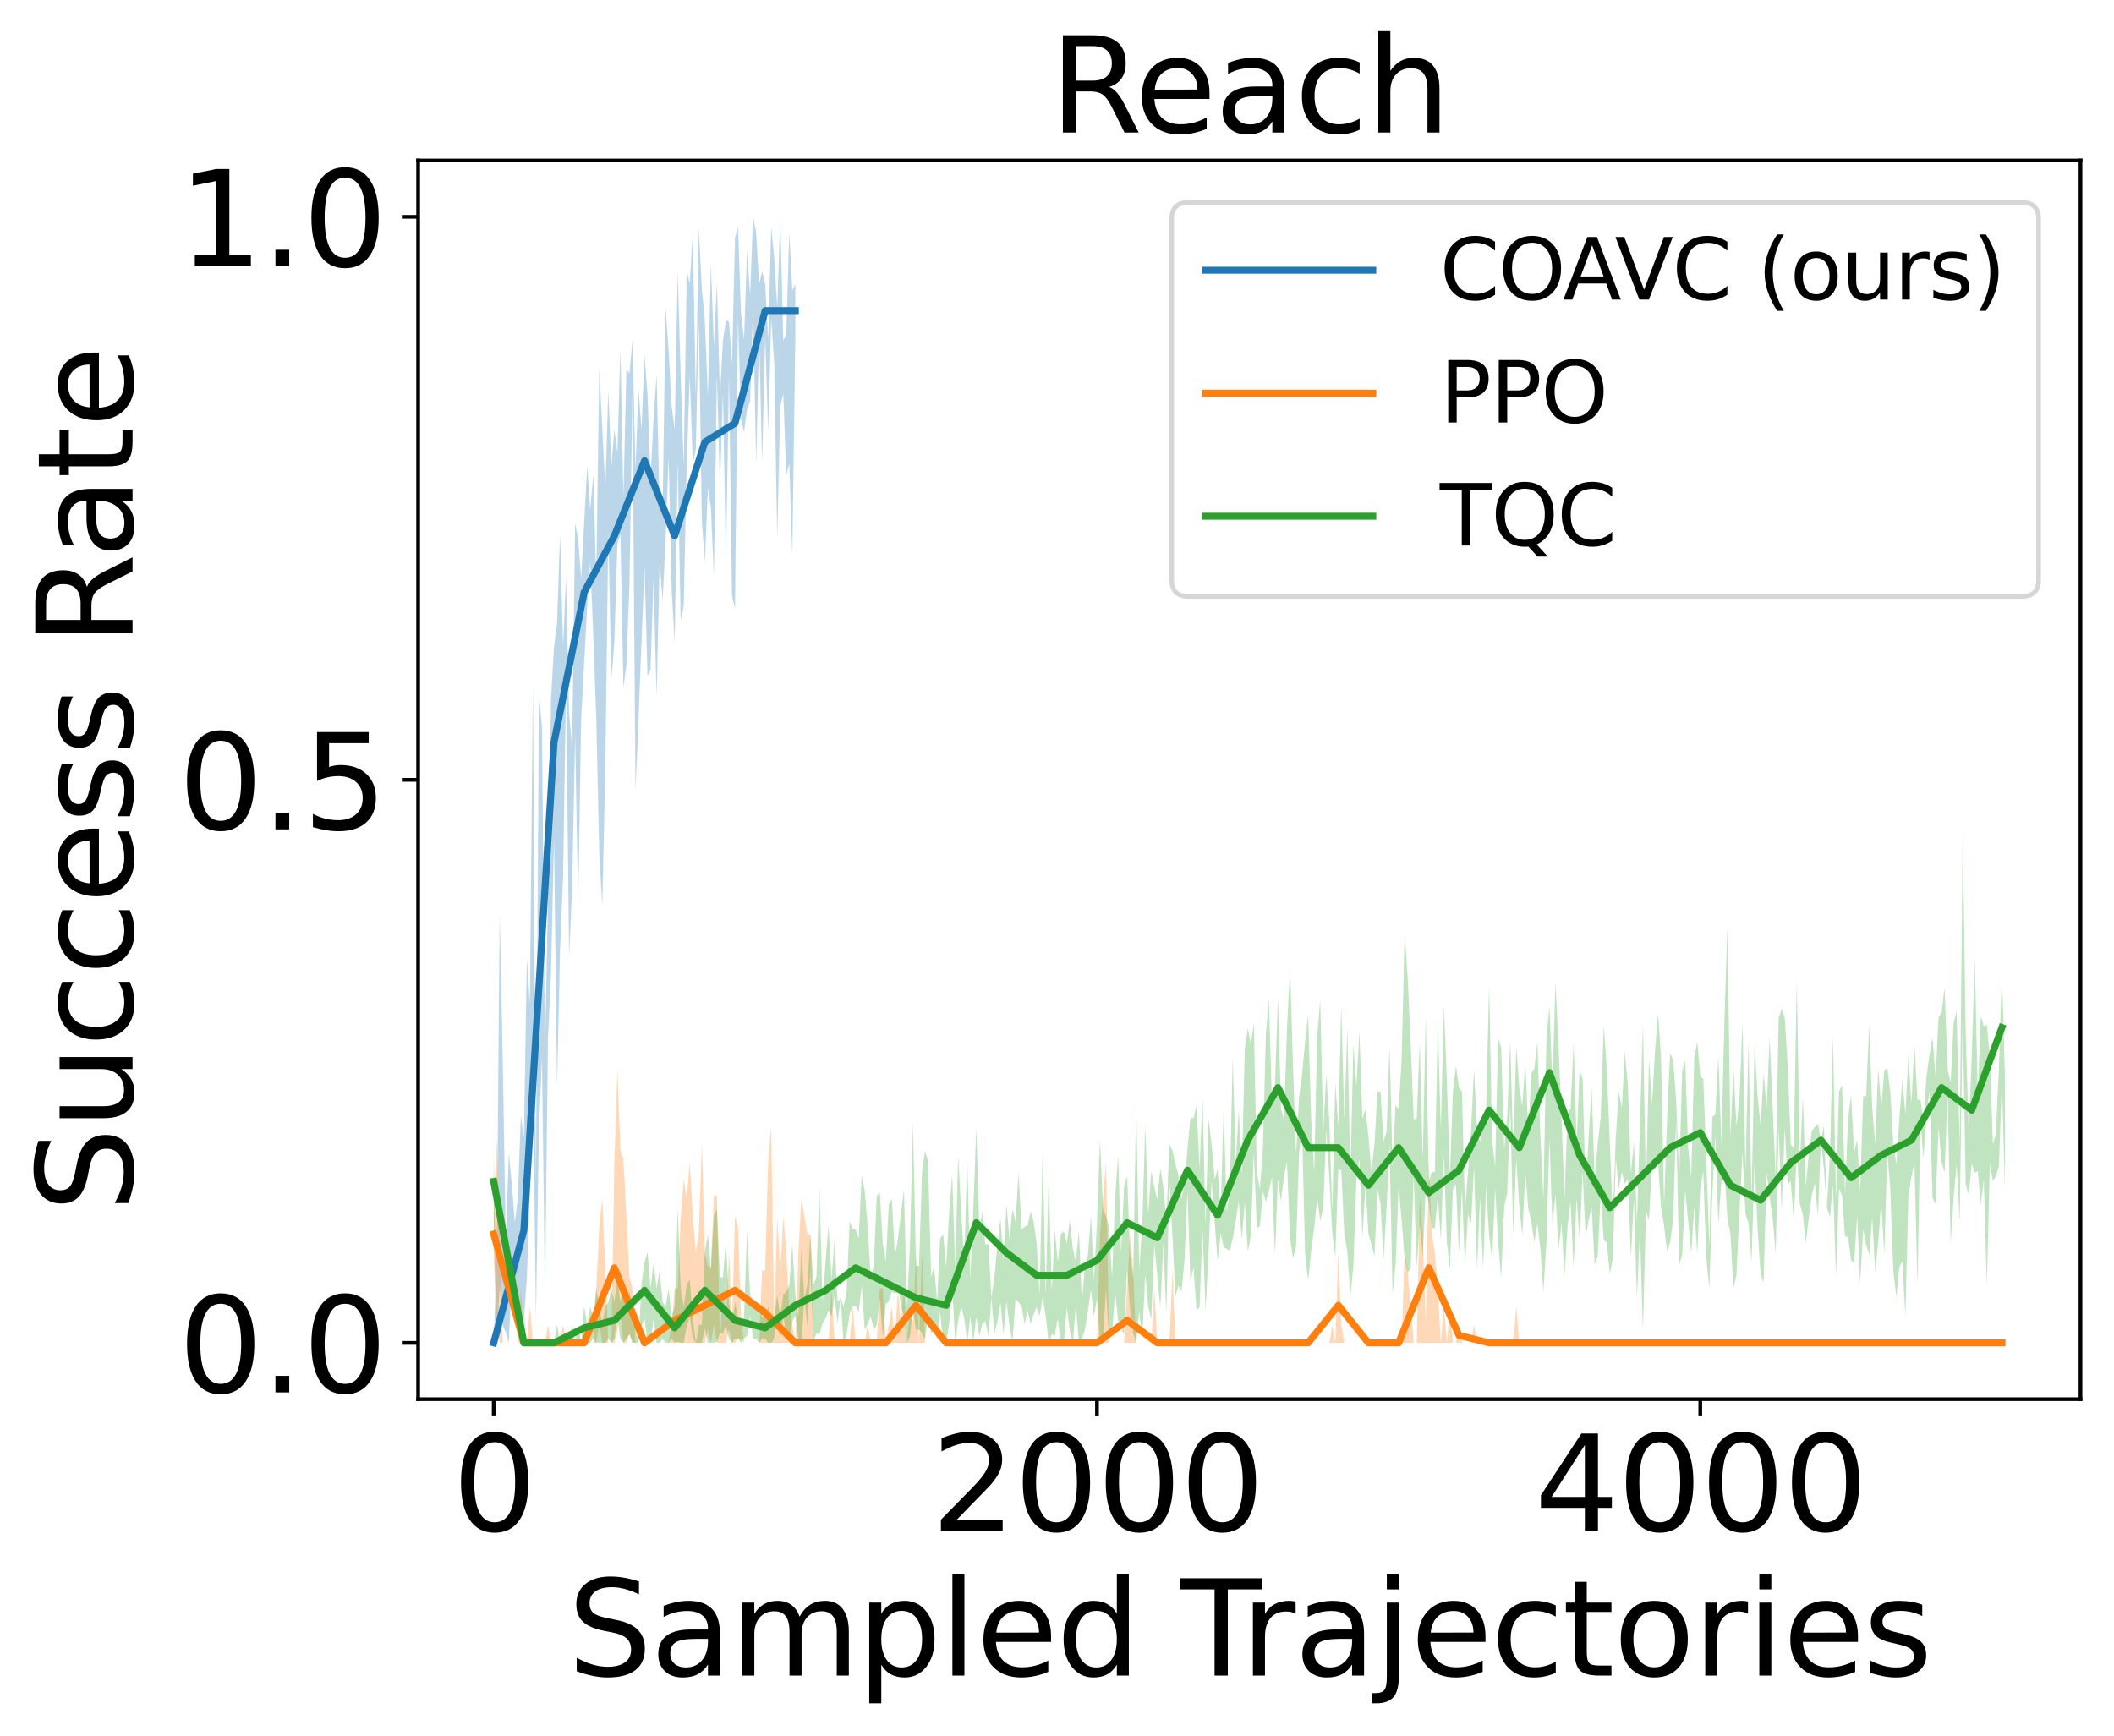 <?xml version="1.0" encoding="utf-8" standalone="no"?>
<!DOCTYPE svg PUBLIC "-//W3C//DTD SVG 1.1//EN"
  "http://www.w3.org/Graphics/SVG/1.1/DTD/svg11.dtd">
<svg xmlns:xlink="http://www.w3.org/1999/xlink" width="454.147pt" height="372.985pt" viewBox="0 0 454.147 372.985" xmlns="http://www.w3.org/2000/svg" version="1.1">
 <defs>
  <style type="text/css">*{stroke-linejoin: round; stroke-linecap: butt}</style>
 </defs>
 <g id="figure_1">
  <g id="patch_1">
   <path d="M 0 372.985 
L 454.147 372.985 
L 454.147 0 
L 0 0 
z
" style="fill: #ffffff"/>
  </g>
  <g id="axes_1">
   <g id="patch_2">
    <path d="M 89.828 300.588 
L 446.947 300.588 
L 446.947 34.476 
L 89.828 34.476 
z
" style="fill: #ffffff"/>
   </g>
   <g id="PolyCollection_1">
    <path d="M 106.06 288.492 
L 106.06 288.492 
L 106.708 288.492 
L 107.356 275.99 
L 108.004 284.746 
L 108.652 286.272 
L 109.3 288.492 
L 109.948 274.176 
L 110.596 274.034 
L 111.244 287.45 
L 111.892 280.827 
L 112.54 284.052 
L 113.188 274.32 
L 113.836 256.635 
L 114.484 228.81 
L 115.132 283.418 
L 115.78 242.429 
L 116.428 227.333 
L 117.076 278.334 
L 117.724 222.938 
L 118.372 209.257 
L 119.02 180.027 
L 119.669 233.369 
L 120.317 204.003 
L 120.965 188.355 
L 121.613 146.68 
L 122.261 205.758 
L 122.909 190.682 
L 123.557 158.084 
L 124.205 194.941 
L 124.853 154.394 
L 125.501 142.298 
L 126.149 130.202 
L 126.797 120.818 
L 127.445 136.254 
L 128.093 154.394 
L 128.741 183.504 
L 129.389 194.659 
L 130.037 165.448 
L 130.685 114.074 
L 131.333 145.988 
L 131.981 137.924 
L 132.629 116.928 
L 133.277 114.708 
L 133.925 147.771 
L 134.573 142.832 
L 135.221 125.828 
L 135.869 84.53 
L 136.517 169.96 
L 137.165 154.757 
L 137.813 137.924 
L 138.461 121.796 
L 139.109 145.288 
L 139.757 143.739 
L 140.405 124.158 
L 141.053 149.8 
L 141.701 120.818 
L 142.349 129.024 
L 142.997 115.779 
L 143.645 98.296 
L 144.293 126.804 
L 144.941 137.924 
L 145.589 99.387 
L 146.237 133.182 
L 146.885 130.202 
L 147.533 99.387 
L 148.181 80.64 
L 148.829 99.651 
L 149.477 96.626 
L 150.125 68.544 
L 150.773 111.747 
L 151.421 121.086 
L 152.069 104.832 
L 152.717 108.99 
L 153.365 123.843 
L 154.013 80.64 
L 154.661 104.832 
L 155.309 84.53 
L 155.957 121.086 
L 156.605 80.498 
L 157.253 127.875 
L 157.901 130.838 
L 158.549 68.544 
L 159.197 90.232 
L 159.845 92.736 
L 160.493 87.87 
L 161.141 86.2 
L 161.789 66.04 
L 162.437 99.651 
L 163.085 72.434 
L 163.733 99.387 
L 164.381 72.434 
L 165.029 92.736 
L 165.677 68.544 
L 166.325 78.136 
L 166.973 115.779 
L 167.621 87.291 
L 168.269 84.53 
L 168.917 101.978 
L 169.566 99.651 
L 170.214 119.434 
L 170.862 72.434 
L 170.862 61.03 
L 170.862 61.03 
L 170.214 62.413 
L 169.566 49.941 
L 168.917 71.805 
L 168.269 73.126 
L 167.621 46.572 
L 166.973 66.069 
L 166.325 55.327 
L 165.677 48.791 
L 165.029 72.983 
L 164.381 61.03 
L 163.733 58.268 
L 163.085 61.03 
L 162.437 49.941 
L 161.789 46.572 
L 161.141 63.391 
L 160.493 53.657 
L 159.845 72.983 
L 159.197 67.423 
L 158.549 48.791 
L 157.901 51.009 
L 157.253 78.165 
L 156.605 69.094 
L 155.957 68.825 
L 155.309 73.126 
L 154.661 85.079 
L 154.013 60.887 
L 153.365 74.133 
L 152.717 56.729 
L 152.069 85.079 
L 151.421 68.825 
L 150.773 62.037 
L 150.125 48.791 
L 149.477 85.222 
L 148.829 49.941 
L 148.181 60.887 
L 147.533 58.268 
L 146.885 100.029 
L 146.237 80.921 
L 145.589 58.268 
L 144.941 92.307 
L 144.293 87.299 
L 143.645 75.487 
L 142.997 66.069 
L 142.349 109.271 
L 141.701 109.414 
L 141.053 80.431 
L 140.405 89.945 
L 139.757 102.62 
L 139.109 84.943 
L 138.461 76.179 
L 137.813 92.307 
L 137.165 83.538 
L 136.517 100.591 
L 135.869 73.125 
L 135.221 80.211 
L 134.573 79.336 
L 133.925 106.652 
L 133.277 75.203 
L 132.629 97.175 
L 131.981 92.307 
L 131.333 100.371 
L 130.685 83.901 
L 130.037 105.103 
L 129.389 92.021 
L 128.741 78.983 
L 128.093 124.221 
L 127.445 102.041 
L 126.797 109.414 
L 126.149 100.029 
L 125.501 112.125 
L 124.853 124.221 
L 124.205 115.93 
L 123.557 112.467 
L 122.909 160.509 
L 122.261 153.497 
L 121.613 123.871 
L 120.965 138.645 
L 120.317 114.933 
L 119.669 133.95 
L 119.02 138.908 
L 118.372 149.999 
L 117.724 192.765 
L 117.076 226.073 
L 116.428 156.114 
L 115.78 149.082 
L 115.132 253.245 
L 114.484 146.573 
L 113.836 215.516 
L 113.188 205.895 
L 112.54 244.547 
L 111.892 239.708 
L 111.244 257.277 
L 110.596 262.63 
L 109.948 254.423 
L 109.3 247.772 
L 108.652 266.519 
L 108.004 227.725 
L 107.356 196.161 
L 106.708 269.023 
L 106.06 288.492 
z
" clip-path="url(#peda0366979)" style="fill: #1f77b4; fill-opacity: 0.3"/>
   </g>
   <g id="PolyCollection_2">
    <path d="M 106.06 260.544 
L 106.06 269.668 
L 106.708 284.052 
L 107.356 288.492 
L 108.004 288.492 
L 108.652 288.492 
L 109.3 288.492 
L 109.948 288.492 
L 110.596 288.492 
L 111.244 288.492 
L 111.892 288.492 
L 112.54 288.492 
L 113.188 288.492 
L 113.836 288.492 
L 114.484 288.492 
L 115.132 288.492 
L 115.78 288.492 
L 116.428 288.492 
L 117.076 288.492 
L 117.724 288.492 
L 118.372 288.492 
L 119.02 288.492 
L 119.669 288.492 
L 120.317 288.492 
L 120.965 288.492 
L 121.613 288.492 
L 122.261 288.492 
L 122.909 288.492 
L 123.557 288.492 
L 124.205 288.492 
L 124.853 288.492 
L 125.501 288.492 
L 126.149 288.492 
L 126.797 288.492 
L 127.445 288.492 
L 128.093 288.492 
L 128.741 284.429 
L 129.389 288.492 
L 130.037 288.492 
L 130.685 288.492 
L 131.333 288.492 
L 131.981 288.492 
L 132.629 285.876 
L 133.277 281.52 
L 133.925 288.492 
L 134.573 288.492 
L 135.221 286.462 
L 135.869 288.492 
L 136.517 288.492 
L 137.165 288.492 
L 137.813 288.492 
L 138.461 288.492 
L 139.109 288.492 
L 139.757 288.492 
L 140.405 288.492 
L 141.053 288.492 
L 141.701 288.492 
L 142.349 288.492 
L 142.997 288.492 
L 143.645 288.492 
L 144.293 288.492 
L 144.941 288.492 
L 145.589 288.492 
L 146.237 288.492 
L 146.885 288.492 
L 147.533 288.492 
L 148.181 288.492 
L 148.829 288.492 
L 149.477 288.492 
L 150.125 288.492 
L 150.773 288.492 
L 151.421 288.492 
L 152.069 285.657 
L 152.717 288.492 
L 153.365 284.625 
L 154.013 288.492 
L 154.661 288.492 
L 155.309 288.492 
L 155.957 288.492 
L 156.605 285.426 
L 157.253 288.492 
L 157.901 288.492 
L 158.549 287.658 
L 159.197 287.547 
L 159.845 288.492 
L 160.493 288.492 
L 161.141 288.492 
L 161.789 288.492 
L 162.437 288.492 
L 163.085 288.492 
L 163.733 288.492 
L 164.381 288.492 
L 165.029 288.492 
L 165.677 288.492 
L 166.325 288.492 
L 166.973 288.492 
L 167.621 288.492 
L 168.269 288.492 
L 168.917 288.492 
L 169.566 288.492 
L 170.214 288.492 
L 170.862 288.492 
L 171.51 288.492 
L 172.158 288.492 
L 172.806 288.492 
L 173.454 288.492 
L 174.102 288.492 
L 174.75 288.492 
L 175.398 288.492 
L 176.046 288.492 
L 176.694 288.492 
L 177.342 288.492 
L 177.99 288.492 
L 178.638 288.492 
L 179.286 288.492 
L 179.934 288.492 
L 180.582 288.492 
L 181.23 288.492 
L 181.878 288.492 
L 182.526 288.492 
L 183.174 288.492 
L 183.822 288.492 
L 184.47 288.492 
L 185.118 288.492 
L 185.766 288.492 
L 186.414 288.492 
L 187.062 288.492 
L 187.71 288.492 
L 188.358 288.492 
L 189.006 288.492 
L 189.654 288.492 
L 190.302 288.492 
L 190.95 288.492 
L 191.598 288.492 
L 192.246 288.492 
L 192.894 288.492 
L 193.542 288.492 
L 194.19 288.492 
L 194.838 288.492 
L 195.486 288.492 
L 196.134 288.492 
L 196.782 288.492 
L 197.43 288.492 
L 198.078 288.492 
L 198.726 288.492 
L 199.374 288.492 
L 200.022 288.492 
L 200.67 288.492 
L 201.318 288.492 
L 201.966 288.492 
L 202.614 288.492 
L 203.262 288.492 
L 203.91 288.492 
L 204.558 288.492 
L 205.206 288.492 
L 205.854 288.492 
L 206.502 288.492 
L 207.15 288.492 
L 207.798 288.492 
L 208.446 288.492 
L 209.094 288.492 
L 209.742 288.492 
L 210.39 288.492 
L 211.038 288.492 
L 211.686 288.492 
L 212.334 288.492 
L 212.982 288.492 
L 213.63 288.492 
L 214.278 288.492 
L 214.926 288.492 
L 215.574 288.492 
L 216.222 288.492 
L 216.87 288.492 
L 217.518 288.492 
L 218.166 288.492 
L 218.815 288.492 
L 219.463 288.492 
L 220.111 288.492 
L 220.759 288.492 
L 221.407 288.492 
L 222.055 288.492 
L 222.703 288.492 
L 223.351 288.492 
L 223.999 288.492 
L 224.647 288.492 
L 225.295 288.492 
L 225.943 288.492 
L 226.591 288.492 
L 227.239 288.492 
L 227.887 288.492 
L 228.535 288.492 
L 229.183 288.492 
L 229.831 288.492 
L 230.479 288.492 
L 231.127 288.492 
L 231.775 288.492 
L 232.423 288.492 
L 233.071 288.492 
L 233.719 288.492 
L 234.367 288.492 
L 235.015 288.492 
L 235.663 288.492 
L 236.311 288.492 
L 236.959 288.492 
L 237.607 288.492 
L 238.255 288.492 
L 238.903 288.492 
L 239.551 288.492 
L 240.199 288.492 
L 240.847 288.492 
L 241.495 288.492 
L 242.143 288.492 
L 242.791 288.492 
L 243.439 288.492 
L 244.087 288.492 
L 244.735 288.492 
L 245.383 288.492 
L 246.031 288.492 
L 246.679 288.492 
L 247.327 288.492 
L 247.975 288.492 
L 248.623 288.492 
L 249.271 288.492 
L 249.919 288.492 
L 250.567 288.492 
L 251.215 288.492 
L 251.863 288.492 
L 252.511 288.492 
L 253.159 288.492 
L 253.807 288.492 
L 254.455 288.492 
L 255.103 288.492 
L 255.751 288.492 
L 256.399 288.492 
L 257.047 288.492 
L 257.695 288.492 
L 258.343 288.492 
L 258.991 288.492 
L 259.639 288.492 
L 260.287 288.492 
L 260.935 288.492 
L 261.583 288.492 
L 262.231 288.492 
L 262.879 288.492 
L 263.527 288.492 
L 264.175 288.492 
L 264.823 288.492 
L 265.471 288.492 
L 266.119 288.492 
L 266.767 288.492 
L 267.415 288.492 
L 268.063 288.492 
L 268.712 288.492 
L 269.36 288.492 
L 270.008 288.492 
L 270.656 288.492 
L 271.304 288.492 
L 271.952 288.492 
L 272.6 288.492 
L 273.248 288.492 
L 273.896 288.492 
L 274.544 288.492 
L 275.192 288.492 
L 275.84 288.492 
L 276.488 288.492 
L 277.136 288.492 
L 277.784 288.492 
L 278.432 288.492 
L 279.08 288.492 
L 279.728 288.492 
L 280.376 288.492 
L 281.024 288.492 
L 281.672 288.492 
L 282.32 288.492 
L 282.968 288.492 
L 283.616 288.492 
L 284.264 288.492 
L 284.912 288.492 
L 285.56 288.492 
L 286.208 288.492 
L 286.856 288.492 
L 287.504 288.492 
L 288.152 288.492 
L 288.8 288.492 
L 289.448 288.492 
L 290.096 288.492 
L 290.744 288.492 
L 291.392 288.492 
L 292.04 288.492 
L 292.688 288.492 
L 293.336 288.492 
L 293.984 288.492 
L 294.632 288.492 
L 295.28 288.492 
L 295.928 288.492 
L 296.576 288.492 
L 297.224 288.492 
L 297.872 288.492 
L 298.52 288.492 
L 299.168 288.492 
L 299.816 288.492 
L 300.464 288.492 
L 301.112 288.492 
L 301.76 288.492 
L 302.408 288.492 
L 303.056 288.492 
L 303.704 288.492 
L 304.352 288.492 
L 305 288.492 
L 305.648 288.492 
L 306.296 288.492 
L 306.944 288.492 
L 307.592 288.492 
L 308.24 288.492 
L 308.888 288.492 
L 309.536 288.492 
L 310.184 288.492 
L 310.832 288.492 
L 311.48 288.492 
L 312.128 288.492 
L 312.776 288.492 
L 313.424 288.492 
L 314.072 288.492 
L 314.72 288.492 
L 315.368 288.492 
L 316.016 288.492 
L 316.664 288.492 
L 317.312 288.492 
L 317.96 288.492 
L 318.609 288.492 
L 319.257 288.492 
L 319.905 288.492 
L 320.553 288.492 
L 321.201 288.492 
L 321.849 288.492 
L 322.497 288.492 
L 323.145 288.492 
L 323.793 288.492 
L 324.441 288.492 
L 325.089 288.492 
L 325.737 288.492 
L 326.385 288.492 
L 327.033 288.492 
L 327.681 288.492 
L 328.329 288.492 
L 328.977 288.492 
L 329.625 288.492 
L 330.273 288.492 
L 330.921 288.492 
L 331.569 288.492 
L 332.217 288.492 
L 332.865 288.492 
L 333.513 288.492 
L 334.161 288.492 
L 334.809 288.492 
L 335.457 288.492 
L 336.105 288.492 
L 336.753 288.492 
L 337.401 288.492 
L 338.049 288.492 
L 338.697 288.492 
L 339.345 288.492 
L 339.993 288.492 
L 340.641 288.492 
L 341.289 288.492 
L 341.937 288.492 
L 342.585 288.492 
L 343.233 288.492 
L 343.881 288.492 
L 344.529 288.492 
L 345.177 288.492 
L 345.825 288.492 
L 346.473 288.492 
L 347.121 288.492 
L 347.769 288.492 
L 348.417 288.492 
L 349.065 288.492 
L 349.713 288.492 
L 350.361 288.492 
L 351.009 288.492 
L 351.657 288.492 
L 352.305 288.492 
L 352.953 288.492 
L 353.601 288.492 
L 354.249 288.492 
L 354.897 288.492 
L 355.545 288.492 
L 356.193 288.492 
L 356.841 288.492 
L 357.489 288.492 
L 358.137 288.492 
L 358.785 288.492 
L 359.433 288.492 
L 360.081 288.492 
L 360.729 288.492 
L 361.377 288.492 
L 362.025 288.492 
L 362.673 288.492 
L 363.321 288.492 
L 363.969 288.492 
L 364.617 288.492 
L 365.265 288.492 
L 365.913 288.492 
L 366.561 288.492 
L 367.209 288.492 
L 367.858 288.492 
L 368.506 288.492 
L 369.154 288.492 
L 369.802 288.492 
L 370.45 288.492 
L 371.098 288.492 
L 371.746 288.492 
L 372.394 288.492 
L 373.042 288.492 
L 373.69 288.492 
L 374.338 288.492 
L 374.986 288.492 
L 375.634 288.492 
L 376.282 288.492 
L 376.93 288.492 
L 377.578 288.492 
L 378.226 288.492 
L 378.874 288.492 
L 379.522 288.492 
L 380.17 288.492 
L 380.818 288.492 
L 381.466 288.492 
L 382.114 288.492 
L 382.762 288.492 
L 383.41 288.492 
L 384.058 288.492 
L 384.706 288.492 
L 385.354 288.492 
L 386.002 288.492 
L 386.65 288.492 
L 387.298 288.492 
L 387.946 288.492 
L 388.594 288.492 
L 389.242 288.492 
L 389.89 288.492 
L 390.538 288.492 
L 391.186 288.492 
L 391.834 288.492 
L 392.482 288.492 
L 393.13 288.492 
L 393.778 288.492 
L 394.426 288.492 
L 395.074 288.492 
L 395.722 288.492 
L 396.37 288.492 
L 397.018 288.492 
L 397.666 288.492 
L 398.314 288.492 
L 398.962 288.492 
L 399.61 288.492 
L 400.258 288.492 
L 400.906 288.492 
L 401.554 288.492 
L 402.202 288.492 
L 402.85 288.492 
L 403.498 288.492 
L 404.146 288.492 
L 404.794 288.492 
L 405.442 288.492 
L 406.09 288.492 
L 406.738 288.492 
L 407.386 288.492 
L 408.034 288.492 
L 408.682 288.492 
L 409.33 288.492 
L 409.978 288.492 
L 410.626 288.492 
L 411.274 288.492 
L 411.922 288.492 
L 412.57 288.492 
L 413.218 288.492 
L 413.866 288.492 
L 414.514 288.492 
L 415.162 288.492 
L 415.81 288.492 
L 416.458 288.492 
L 417.106 288.492 
L 417.755 288.492 
L 418.403 288.492 
L 419.051 288.492 
L 419.699 288.492 
L 420.347 288.492 
L 420.995 288.492 
L 421.643 288.492 
L 422.291 288.492 
L 422.939 288.492 
L 423.587 288.492 
L 424.235 288.492 
L 424.883 288.492 
L 425.531 288.492 
L 426.179 288.492 
L 426.827 288.492 
L 427.475 288.492 
L 428.123 288.492 
L 428.771 288.492 
L 429.419 288.492 
L 430.067 288.492 
L 430.715 288.492 
L 430.715 288.492 
L 430.715 288.492 
L 430.067 288.492 
L 429.419 288.492 
L 428.771 288.492 
L 428.123 288.492 
L 427.475 288.492 
L 426.827 288.492 
L 426.179 288.492 
L 425.531 288.492 
L 424.883 288.492 
L 424.235 288.492 
L 423.587 288.492 
L 422.939 288.492 
L 422.291 288.492 
L 421.643 288.492 
L 420.995 288.492 
L 420.347 288.492 
L 419.699 288.492 
L 419.051 288.492 
L 418.403 288.492 
L 417.755 288.492 
L 417.106 288.492 
L 416.458 288.492 
L 415.81 288.492 
L 415.162 288.492 
L 414.514 288.492 
L 413.866 288.492 
L 413.218 288.492 
L 412.57 288.492 
L 411.922 288.492 
L 411.274 288.492 
L 410.626 288.492 
L 409.978 288.492 
L 409.33 288.492 
L 408.682 288.492 
L 408.034 288.492 
L 407.386 288.492 
L 406.738 288.492 
L 406.09 288.492 
L 405.442 288.492 
L 404.794 288.492 
L 404.146 288.492 
L 403.498 288.492 
L 402.85 288.492 
L 402.202 288.492 
L 401.554 288.492 
L 400.906 288.492 
L 400.258 288.492 
L 399.61 288.492 
L 398.962 288.492 
L 398.314 288.492 
L 397.666 288.492 
L 397.018 288.492 
L 396.37 288.492 
L 395.722 288.492 
L 395.074 288.492 
L 394.426 288.492 
L 393.778 288.492 
L 393.13 288.492 
L 392.482 288.492 
L 391.834 288.492 
L 391.186 288.492 
L 390.538 288.492 
L 389.89 288.492 
L 389.242 288.492 
L 388.594 288.492 
L 387.946 288.492 
L 387.298 288.492 
L 386.65 288.492 
L 386.002 288.492 
L 385.354 288.492 
L 384.706 288.492 
L 384.058 288.492 
L 383.41 288.492 
L 382.762 288.492 
L 382.114 288.492 
L 381.466 288.492 
L 380.818 288.492 
L 380.17 288.492 
L 379.522 288.492 
L 378.874 288.492 
L 378.226 288.492 
L 377.578 288.492 
L 376.93 288.492 
L 376.282 288.492 
L 375.634 288.492 
L 374.986 288.492 
L 374.338 288.492 
L 373.69 288.492 
L 373.042 288.492 
L 372.394 288.492 
L 371.746 288.492 
L 371.098 288.492 
L 370.45 288.492 
L 369.802 288.492 
L 369.154 288.492 
L 368.506 288.492 
L 367.858 288.492 
L 367.209 288.492 
L 366.561 288.492 
L 365.913 288.492 
L 365.265 288.492 
L 364.617 288.492 
L 363.969 288.492 
L 363.321 288.492 
L 362.673 288.492 
L 362.025 288.492 
L 361.377 288.492 
L 360.729 288.492 
L 360.081 288.492 
L 359.433 288.492 
L 358.785 288.492 
L 358.137 288.492 
L 357.489 288.492 
L 356.841 288.492 
L 356.193 288.492 
L 355.545 288.492 
L 354.897 288.492 
L 354.249 288.492 
L 353.601 288.492 
L 352.953 288.492 
L 352.305 288.492 
L 351.657 288.492 
L 351.009 288.492 
L 350.361 288.492 
L 349.713 288.492 
L 349.065 288.492 
L 348.417 288.492 
L 347.769 288.492 
L 347.121 288.492 
L 346.473 288.492 
L 345.825 288.492 
L 345.177 288.492 
L 344.529 288.492 
L 343.881 288.492 
L 343.233 288.492 
L 342.585 288.492 
L 341.937 288.492 
L 341.289 288.492 
L 340.641 288.492 
L 339.993 288.492 
L 339.345 288.492 
L 338.697 288.492 
L 338.049 288.492 
L 337.401 288.492 
L 336.753 288.492 
L 336.105 288.492 
L 335.457 288.492 
L 334.809 288.492 
L 334.161 288.492 
L 333.513 288.492 
L 332.865 288.492 
L 332.217 288.492 
L 331.569 288.492 
L 330.921 288.492 
L 330.273 288.492 
L 329.625 288.492 
L 328.977 288.492 
L 328.329 288.492 
L 327.681 288.492 
L 327.033 288.492 
L 326.385 288.492 
L 325.737 280.704 
L 325.089 288.492 
L 324.441 288.492 
L 323.793 288.492 
L 323.145 288.492 
L 322.497 288.492 
L 321.849 288.492 
L 321.201 288.492 
L 320.553 288.492 
L 319.905 288.492 
L 319.257 288.492 
L 318.609 288.492 
L 317.96 288.492 
L 317.312 288.492 
L 316.664 284.598 
L 316.016 288.492 
L 315.368 288.492 
L 314.72 288.492 
L 314.072 288.492 
L 313.424 284.598 
L 312.776 288.492 
L 312.128 288.492 
L 311.48 280.704 
L 310.832 288.492 
L 310.184 280.704 
L 309.536 288.492 
L 308.888 276.811 
L 308.24 269.023 
L 307.592 265.13 
L 306.944 249.555 
L 306.296 284.598 
L 305.648 265.13 
L 305 257.342 
L 304.352 288.492 
L 303.704 288.492 
L 303.056 280.704 
L 302.408 272.917 
L 301.76 269.023 
L 301.112 288.492 
L 300.464 288.492 
L 299.816 288.492 
L 299.168 288.492 
L 298.52 288.492 
L 297.872 288.492 
L 297.224 288.492 
L 296.576 288.492 
L 295.928 288.492 
L 295.28 288.492 
L 294.632 288.492 
L 293.984 288.492 
L 293.336 288.492 
L 292.688 288.492 
L 292.04 288.492 
L 291.392 288.492 
L 290.744 288.492 
L 290.096 288.492 
L 289.448 288.492 
L 288.8 288.492 
L 288.152 284.598 
L 287.504 269.023 
L 286.856 288.492 
L 286.208 284.598 
L 285.56 288.492 
L 284.912 288.492 
L 284.264 288.492 
L 283.616 288.492 
L 282.968 288.492 
L 282.32 288.492 
L 281.672 288.492 
L 281.024 288.492 
L 280.376 288.492 
L 279.728 288.492 
L 279.08 288.492 
L 278.432 288.492 
L 277.784 288.492 
L 277.136 288.492 
L 276.488 288.492 
L 275.84 288.492 
L 275.192 288.492 
L 274.544 288.492 
L 273.896 288.492 
L 273.248 288.492 
L 272.6 288.492 
L 271.952 288.492 
L 271.304 288.492 
L 270.656 288.492 
L 270.008 288.492 
L 269.36 288.492 
L 268.712 288.492 
L 268.063 288.492 
L 267.415 288.492 
L 266.767 288.492 
L 266.119 288.492 
L 265.471 288.492 
L 264.823 288.492 
L 264.175 288.492 
L 263.527 288.492 
L 262.879 288.492 
L 262.231 288.492 
L 261.583 288.492 
L 260.935 288.492 
L 260.287 288.492 
L 259.639 288.492 
L 258.991 288.492 
L 258.343 288.492 
L 257.695 288.492 
L 257.047 288.492 
L 256.399 288.492 
L 255.751 288.492 
L 255.103 288.492 
L 254.455 288.492 
L 253.807 288.492 
L 253.159 288.492 
L 252.511 288.492 
L 251.863 272.917 
L 251.215 288.492 
L 250.567 288.492 
L 249.919 288.492 
L 249.271 288.492 
L 248.623 288.492 
L 247.975 276.811 
L 247.327 288.492 
L 246.679 288.492 
L 246.031 288.492 
L 245.383 288.492 
L 244.735 288.492 
L 244.087 288.492 
L 243.439 272.917 
L 242.791 265.13 
L 242.143 276.811 
L 241.495 288.492 
L 240.847 288.492 
L 240.199 288.492 
L 239.551 288.492 
L 238.903 288.492 
L 238.255 288.492 
L 237.607 249.555 
L 236.959 257.342 
L 236.311 265.13 
L 235.663 288.492 
L 235.015 288.492 
L 234.367 288.492 
L 233.719 288.492 
L 233.071 288.492 
L 232.423 288.492 
L 231.775 288.492 
L 231.127 288.492 
L 230.479 288.492 
L 229.831 288.492 
L 229.183 288.492 
L 228.535 288.492 
L 227.887 288.492 
L 227.239 288.492 
L 226.591 288.492 
L 225.943 288.492 
L 225.295 288.492 
L 224.647 288.492 
L 223.999 288.492 
L 223.351 288.492 
L 222.703 288.492 
L 222.055 288.492 
L 221.407 288.492 
L 220.759 288.492 
L 220.111 288.492 
L 219.463 288.492 
L 218.815 288.492 
L 218.166 288.492 
L 217.518 288.492 
L 216.87 288.492 
L 216.222 288.492 
L 215.574 288.492 
L 214.926 288.492 
L 214.278 288.492 
L 213.63 288.492 
L 212.982 288.492 
L 212.334 288.492 
L 211.686 288.492 
L 211.038 288.492 
L 210.39 288.492 
L 209.742 288.492 
L 209.094 288.492 
L 208.446 288.492 
L 207.798 288.492 
L 207.15 288.492 
L 206.502 288.492 
L 205.854 288.492 
L 205.206 288.492 
L 204.558 288.492 
L 203.91 288.492 
L 203.262 288.492 
L 202.614 288.492 
L 201.966 288.492 
L 201.318 288.492 
L 200.67 288.492 
L 200.022 288.492 
L 199.374 288.492 
L 198.726 288.492 
L 198.078 269.023 
L 197.43 288.492 
L 196.782 269.023 
L 196.134 284.598 
L 195.486 280.704 
L 194.838 288.492 
L 194.19 276.811 
L 193.542 284.598 
L 192.894 276.811 
L 192.246 288.492 
L 191.598 280.704 
L 190.95 284.598 
L 190.302 288.492 
L 189.654 276.811 
L 189.006 276.811 
L 188.358 288.492 
L 187.71 288.492 
L 187.062 288.492 
L 186.414 284.598 
L 185.766 288.492 
L 185.118 288.492 
L 184.47 288.492 
L 183.822 288.492 
L 183.174 280.704 
L 182.526 288.492 
L 181.878 288.492 
L 181.23 288.492 
L 180.582 288.492 
L 179.934 288.492 
L 179.286 288.492 
L 178.638 276.811 
L 177.99 288.492 
L 177.342 288.492 
L 176.694 288.492 
L 176.046 288.492 
L 175.398 288.492 
L 174.75 288.492 
L 174.102 265.13 
L 173.454 265.13 
L 172.806 261.236 
L 172.158 257.342 
L 171.51 269.023 
L 170.862 288.492 
L 170.214 284.598 
L 169.566 280.704 
L 168.917 269.023 
L 168.269 261.236 
L 167.621 272.917 
L 166.973 261.236 
L 166.325 284.598 
L 165.677 241.768 
L 165.029 249.555 
L 164.381 272.917 
L 163.733 272.917 
L 163.085 288.492 
L 162.437 288.492 
L 161.789 288.492 
L 161.141 288.492 
L 160.493 288.492 
L 159.845 288.492 
L 159.197 282.985 
L 158.549 263.52 
L 157.901 261.236 
L 157.253 284.598 
L 156.605 268.978 
L 155.957 284.598 
L 155.309 276.811 
L 154.661 288.492 
L 154.013 256.756 
L 153.365 256.877 
L 152.717 272.204 
L 152.069 271.972 
L 151.421 269.023 
L 150.773 245.662 
L 150.125 265.13 
L 149.477 269.023 
L 148.829 261.236 
L 148.181 249.555 
L 147.533 257.342 
L 146.885 253.449 
L 146.237 261.236 
L 145.589 276.811 
L 144.941 276.811 
L 144.293 284.598 
L 143.645 288.492 
L 142.997 288.492 
L 142.349 288.492 
L 141.701 288.492 
L 141.053 288.492 
L 140.405 288.492 
L 139.757 288.492 
L 139.109 288.492 
L 138.461 288.492 
L 137.813 288.492 
L 137.165 288.492 
L 136.517 288.492 
L 135.869 276.811 
L 135.221 274.393 
L 134.573 261.236 
L 133.925 248.993 
L 133.277 247.08 
L 132.629 229.821 
L 131.981 249.555 
L 131.333 288.492 
L 130.685 288.492 
L 130.037 272.917 
L 129.389 257.342 
L 128.741 263.524 
L 128.093 276.811 
L 127.445 288.492 
L 126.797 288.492 
L 126.149 288.492 
L 125.501 288.492 
L 124.853 288.492 
L 124.205 288.492 
L 123.557 288.492 
L 122.909 288.492 
L 122.261 288.492 
L 121.613 288.492 
L 120.965 284.598 
L 120.317 288.492 
L 119.669 288.492 
L 119.02 288.492 
L 118.372 288.492 
L 117.724 284.598 
L 117.076 288.492 
L 116.428 288.492 
L 115.78 288.492 
L 115.132 288.492 
L 114.484 288.492 
L 113.836 280.704 
L 113.188 288.492 
L 112.54 288.492 
L 111.892 276.811 
L 111.244 288.492 
L 110.596 288.492 
L 109.948 288.492 
L 109.3 288.492 
L 108.652 288.492 
L 108.004 288.492 
L 107.356 265.13 
L 106.708 244.547 
L 106.06 260.544 
z
" clip-path="url(#peda0366979)" style="fill: #ff7f0e; fill-opacity: 0.3"/>
   </g>
   <g id="PolyCollection_3">
    <path d="M 106.06 246.338 
L 106.06 261.295 
L 106.708 288.492 
L 107.356 288.492 
L 108.004 288.492 
L 108.652 288.492 
L 109.3 288.492 
L 109.948 288.492 
L 110.596 288.492 
L 111.244 288.492 
L 111.892 288.492 
L 112.54 288.492 
L 113.188 288.492 
L 113.836 288.492 
L 114.484 288.492 
L 115.132 288.492 
L 115.78 288.492 
L 116.428 288.492 
L 117.076 288.492 
L 117.724 288.492 
L 118.372 288.492 
L 119.02 288.492 
L 119.669 288.492 
L 120.317 288.492 
L 120.965 288.492 
L 121.613 288.492 
L 122.261 288.492 
L 122.909 288.492 
L 123.557 288.492 
L 124.205 288.492 
L 124.853 288.492 
L 125.501 288.492 
L 126.149 288.492 
L 126.797 288.492 
L 127.445 287.547 
L 128.093 288.492 
L 128.741 288.492 
L 129.389 288.492 
L 130.037 288.492 
L 130.685 287.604 
L 131.333 288.492 
L 131.981 287.604 
L 132.629 282.765 
L 133.277 287.604 
L 133.925 288.492 
L 134.573 287.547 
L 135.221 286.602 
L 135.869 288.492 
L 136.517 288.492 
L 137.165 288.492 
L 137.813 284.989 
L 138.461 283.237 
L 139.109 288.492 
L 139.757 288.492 
L 140.405 283.237 
L 141.053 288.492 
L 141.701 288.492 
L 142.349 287.604 
L 142.997 288.492 
L 143.645 288.492 
L 144.293 287.547 
L 144.941 288.492 
L 145.589 288.22 
L 146.237 288.492 
L 146.885 288.492 
L 147.533 284.989 
L 148.181 282.765 
L 148.829 287.547 
L 149.477 288.492 
L 150.125 288.492 
L 150.773 288.492 
L 151.421 285.426 
L 152.069 288.492 
L 152.717 288.492 
L 153.365 288.492 
L 154.013 288.22 
L 154.661 286.462 
L 155.309 286.462 
L 155.957 284.713 
L 156.605 287.604 
L 157.253 288.492 
L 157.901 287.604 
L 158.549 287.547 
L 159.197 288.492 
L 159.845 287.547 
L 160.493 286.993 
L 161.141 282.708 
L 161.789 287.604 
L 162.437 287.604 
L 163.085 288.492 
L 163.733 287.547 
L 164.381 287.547 
L 165.029 288.492 
L 165.677 288.492 
L 166.325 287.547 
L 166.973 282.708 
L 167.621 287.547 
L 168.269 282.708 
L 168.917 286.602 
L 169.566 288.075 
L 170.214 283.813 
L 170.862 282.708 
L 171.51 287.547 
L 172.158 288.492 
L 172.806 278.815 
L 173.454 284.989 
L 174.102 273.089 
L 174.75 288.075 
L 175.398 286.462 
L 176.046 286.717 
L 176.694 284.321 
L 177.342 283.237 
L 177.99 281.487 
L 178.638 282.765 
L 179.286 278.398 
L 179.934 284.321 
L 180.582 278.815 
L 181.23 288.492 
L 181.878 286.602 
L 182.526 282.306 
L 183.174 280.587 
L 183.822 280.587 
L 184.47 281.877 
L 185.118 276.151 
L 185.766 285.707 
L 186.414 284.429 
L 187.062 282.765 
L 187.71 285.657 
L 188.358 284.625 
L 189.006 278.929 
L 189.654 287.144 
L 190.302 280.151 
L 190.95 279.59 
L 191.598 277.467 
L 192.246 277.927 
L 192.894 275.313 
L 193.542 280.693 
L 194.19 282.823 
L 194.838 288.492 
L 195.486 287.144 
L 196.134 280.958 
L 196.782 285.657 
L 197.43 285.657 
L 198.078 286.358 
L 198.726 287.798 
L 199.374 282.36 
L 200.022 286.462 
L 200.67 285.657 
L 201.318 287.604 
L 201.966 281.877 
L 202.614 288.492 
L 203.262 288.492 
L 203.91 284.433 
L 204.558 276.151 
L 205.206 288.492 
L 205.854 283.726 
L 206.502 280.693 
L 207.15 283.237 
L 207.798 288.492 
L 208.446 282.765 
L 209.094 288.22 
L 209.742 282.959 
L 210.39 286.993 
L 211.038 284.433 
L 211.686 283.813 
L 212.334 287.144 
L 212.982 278.815 
L 213.63 286.462 
L 214.278 283.813 
L 214.926 279.874 
L 215.574 286.716 
L 216.222 279.59 
L 216.87 284.713 
L 217.518 288.22 
L 218.166 278.975 
L 218.815 279.786 
L 219.463 280.587 
L 220.111 284.429 
L 220.759 281.487 
L 221.407 284.433 
L 222.055 282.306 
L 222.703 280.819 
L 223.351 282.708 
L 223.999 278.653 
L 224.647 282.708 
L 225.295 288.492 
L 225.943 286.602 
L 226.591 286.993 
L 227.239 283.237 
L 227.887 288.492 
L 228.535 288.492 
L 229.183 280.819 
L 229.831 285.828 
L 230.479 288.492 
L 231.127 280.151 
L 231.775 288.492 
L 232.423 287.604 
L 233.071 285.657 
L 233.719 281.624 
L 234.367 277.039 
L 235.015 282.765 
L 235.663 278.975 
L 236.311 288.492 
L 236.959 288.22 
L 237.607 277.039 
L 238.255 287.658 
L 238.903 286.462 
L 239.551 277.467 
L 240.199 283.726 
L 240.847 285.426 
L 241.495 286.717 
L 242.143 272.629 
L 242.791 281.624 
L 243.439 286.462 
L 244.087 288.492 
L 244.735 281.764 
L 245.383 287.658 
L 246.031 273.814 
L 246.679 280.693 
L 247.327 283.491 
L 247.975 267.109 
L 248.623 274.136 
L 249.271 280.869 
L 249.919 267.109 
L 250.567 282.306 
L 251.215 253.735 
L 251.863 265.359 
L 252.511 278.543 
L 253.159 276.151 
L 253.807 277.467 
L 254.455 270.911 
L 255.103 255.959 
L 255.751 275.662 
L 256.399 272.202 
L 257.047 281.457 
L 257.695 280.869 
L 258.343 264.028 
L 258.991 281.487 
L 259.639 268.867 
L 260.287 253.735 
L 260.935 262.41 
L 261.583 271.016 
L 262.231 264.968 
L 262.879 267.967 
L 263.527 268.25 
L 264.175 268.721 
L 264.823 266.046 
L 265.471 262.27 
L 266.119 258.114 
L 266.767 266.304 
L 267.415 258.168 
L 268.063 268.976 
L 268.712 265.474 
L 269.36 247.53 
L 270.008 263.883 
L 270.656 263.412 
L 271.304 255.959 
L 271.952 258.211 
L 272.6 255.797 
L 273.248 252.847 
L 273.896 269.644 
L 274.544 253.144 
L 275.192 258.114 
L 275.84 252.593 
L 276.488 249.513 
L 277.136 266.002 
L 277.784 270.312 
L 278.432 267.79 
L 279.08 247.755 
L 279.728 242.917 
L 280.376 269.367 
L 281.024 275.138 
L 281.672 268.867 
L 282.32 263.883 
L 282.968 257.328 
L 283.616 262.308 
L 284.264 259.621 
L 284.912 242.917 
L 285.56 252.593 
L 286.208 264.968 
L 286.856 270.067 
L 287.504 251.121 
L 288.152 251.47 
L 288.8 265.079 
L 289.448 268.976 
L 290.096 278.612 
L 290.744 271.984 
L 291.392 253.275 
L 292.04 248.954 
L 292.688 265.709 
L 293.336 254.783 
L 293.984 265.075 
L 294.632 267.362 
L 295.28 269.918 
L 295.928 255.398 
L 296.576 258.628 
L 297.224 270.548 
L 297.872 259.621 
L 298.52 245.721 
L 299.168 277.985 
L 299.816 271.843 
L 300.464 254.783 
L 301.112 262.166 
L 301.76 270.382 
L 302.408 273.407 
L 303.056 272.31 
L 303.704 252.593 
L 304.352 272.202 
L 305 262.821 
L 305.648 269.913 
L 306.296 255.552 
L 306.944 258.516 
L 307.592 263.883 
L 308.24 263.883 
L 308.888 257.164 
L 309.536 266.474 
L 310.184 248.01 
L 310.832 267.004 
L 311.48 272.629 
L 312.128 255.398 
L 312.776 254.42 
L 313.424 269.211 
L 314.072 255.398 
L 314.72 271.947 
L 315.368 260.797 
L 316.016 262.952 
L 316.664 250.56 
L 317.312 272.805 
L 317.96 257.432 
L 318.609 272.683 
L 319.257 254.783 
L 319.905 265.386 
L 320.553 270.548 
L 321.201 255.291 
L 321.849 266.942 
L 322.497 274.456 
L 323.145 259.045 
L 323.793 256.395 
L 324.441 237.273 
L 325.089 265.359 
L 325.737 248.951 
L 326.385 259.258 
L 327.033 265.271 
L 327.681 251.959 
L 328.329 259.621 
L 328.977 262.525 
L 329.625 266.841 
L 330.273 262.821 
L 330.921 268.305 
L 331.569 277.467 
L 332.217 266.942 
L 332.865 244.675 
L 333.513 263.128 
L 334.161 256.465 
L 334.809 268.317 
L 335.457 262.801 
L 336.105 274.136 
L 336.753 263.466 
L 337.401 258.114 
L 338.049 272.31 
L 338.697 257.432 
L 339.345 266.418 
L 339.993 251.662 
L 340.641 265.636 
L 341.289 262.133 
L 341.937 259.258 
L 342.585 271.81 
L 343.233 269.918 
L 343.881 256.395 
L 344.529 266.481 
L 345.177 266.841 
L 345.825 273.705 
L 346.473 270.474 
L 347.121 248.84 
L 347.769 255.398 
L 348.417 251.789 
L 349.065 254.351 
L 349.713 253.275 
L 350.361 270.197 
L 351.009 257.432 
L 351.657 278.975 
L 352.305 264.414 
L 352.953 286.141 
L 353.601 260.129 
L 354.249 262.166 
L 354.897 249.368 
L 355.545 251.194 
L 356.193 249.622 
L 356.841 259.299 
L 357.489 263.355 
L 358.137 268.867 
L 358.785 266.831 
L 359.433 262.166 
L 360.081 240.776 
L 360.729 271.81 
L 361.377 269.537 
L 362.025 255.594 
L 362.673 262.524 
L 363.321 269.298 
L 363.969 259.299 
L 364.617 269.367 
L 365.265 255.402 
L 365.913 251.662 
L 366.561 269.913 
L 367.209 276.925 
L 367.858 256.395 
L 368.506 244.001 
L 369.154 263.05 
L 369.802 253.735 
L 370.45 251.071 
L 371.098 261.787 
L 371.746 265.075 
L 372.394 276.823 
L 373.042 273.814 
L 373.69 260.241 
L 374.338 247.53 
L 374.986 260.797 
L 375.634 262.821 
L 376.282 271.142 
L 376.93 249.581 
L 377.578 264.028 
L 378.226 273.814 
L 378.874 275.474 
L 379.522 251.789 
L 380.17 257.328 
L 380.818 261.636 
L 381.466 269.298 
L 382.114 242.282 
L 382.762 260.253 
L 383.41 242.282 
L 384.058 254.42 
L 384.706 253.735 
L 385.354 262.524 
L 386.002 247.065 
L 386.65 258.573 
L 387.298 260.871 
L 387.946 267.109 
L 388.594 261.465 
L 389.242 256.627 
L 389.89 254.206 
L 390.538 261.339 
L 391.186 244.946 
L 391.834 251.121 
L 392.482 259.461 
L 393.13 261.465 
L 393.778 254.461 
L 394.426 274.136 
L 395.074 255.398 
L 395.722 256.798 
L 396.37 265.636 
L 397.018 265.709 
L 397.666 270.824 
L 398.314 271.313 
L 398.962 261.234 
L 399.61 275.854 
L 400.258 264.028 
L 400.906 267.363 
L 401.554 269.617 
L 402.202 261.636 
L 402.85 273.146 
L 403.498 266.841 
L 404.146 258.114 
L 404.794 269.537 
L 405.442 247.618 
L 406.09 255.398 
L 406.738 273.146 
L 407.386 278.543 
L 408.034 272.202 
L 408.682 270.885 
L 409.33 282.832 
L 409.978 256.677 
L 410.626 252.847 
L 411.274 249.581 
L 411.922 276.12 
L 412.57 240.776 
L 413.218 248.897 
L 413.866 239.22 
L 414.514 234.381 
L 415.162 257.328 
L 415.81 258.631 
L 416.458 242.282 
L 417.106 249.622 
L 417.755 251.928 
L 418.403 234.324 
L 419.051 267.004 
L 419.699 257.164 
L 420.347 250.104 
L 420.995 262.524 
L 421.643 218.059 
L 422.291 254.461 
L 422.939 256.627 
L 423.587 249.899 
L 424.235 251.966 
L 424.883 251.557 
L 425.531 258.767 
L 426.179 253.329 
L 426.827 276.199 
L 427.475 249.899 
L 428.123 253.735 
L 428.771 252.733 
L 429.419 250.56 
L 430.067 232.606 
L 430.715 255.402 
L 430.715 231.264 
L 430.715 231.264 
L 430.067 208.902 
L 429.419 229.655 
L 428.771 243.61 
L 428.123 245.834 
L 427.475 227.091 
L 426.827 220.144 
L 426.179 220.435 
L 425.531 218.222 
L 424.883 235.11 
L 424.235 205.67 
L 423.587 227.091 
L 422.939 242.942 
L 422.291 222.529 
L 421.643 178.291 
L 420.995 246.722 
L 420.347 217.209 
L 419.699 219.825 
L 419.051 232.564 
L 418.403 229.763 
L 417.755 212.16 
L 417.106 217.691 
L 416.458 218.579 
L 415.81 231.261 
L 415.162 222.888 
L 414.514 226.48 
L 413.866 231.319 
L 413.218 240.995 
L 412.57 236.214 
L 411.922 236.352 
L 411.274 224.183 
L 410.626 237.045 
L 409.978 226.764 
L 409.33 239.316 
L 408.682 231.91 
L 408.034 240.27 
L 407.386 250.056 
L 406.738 245.776 
L 406.09 234.494 
L 405.442 229.371 
L 404.794 230.032 
L 404.146 238.23 
L 403.498 229.502 
L 402.85 245.776 
L 402.202 237.933 
L 401.554 220.275 
L 400.906 235.431 
L 400.258 235.541 
L 399.61 255.97 
L 398.962 244.786 
L 398.314 247.61 
L 397.666 235.196 
L 397.018 240.311 
L 396.37 256.512 
L 395.722 233.094 
L 395.074 234.494 
L 394.426 257.689 
L 393.778 222.529 
L 393.13 247.78 
L 392.482 259.461 
L 391.834 241.997 
L 391.186 244.946 
L 390.538 241.455 
L 389.89 242.137 
L 389.242 242.942 
L 388.594 247.78 
L 387.946 255.039 
L 387.298 235.472 
L 386.65 250.672 
L 386.002 210.571 
L 385.354 246.722 
L 384.706 245.834 
L 384.058 229.021 
L 383.41 218.579 
L 382.762 216.737 
L 382.114 218.579 
L 381.466 252.85 
L 380.818 237.933 
L 380.17 222.888 
L 379.522 238.103 
L 378.874 230.546 
L 378.226 241.883 
L 377.578 235.541 
L 376.93 224.183 
L 376.282 257.457 
L 375.634 223.846 
L 374.986 251.674 
L 374.338 219.783 
L 373.69 236.103 
L 373.042 241.883 
L 372.394 229.197 
L 371.746 244.171 
L 371.098 199.074 
L 370.45 219.467 
L 369.802 245.834 
L 369.154 226.842 
L 368.506 239.44 
L 367.858 239.948 
L 367.209 267.802 
L 366.561 249.009 
L 365.913 231.778 
L 365.265 231.264 
L 364.617 223.75 
L 363.969 227.367 
L 363.321 252.85 
L 362.673 246.722 
L 362.025 227.847 
L 361.377 230.032 
L 360.729 253.563 
L 360.081 236.214 
L 359.433 227.726 
L 358.785 226.286 
L 358.137 240.379 
L 357.489 258.793 
L 356.841 227.367 
L 356.193 217.691 
L 355.545 225.796 
L 354.897 237.299 
L 354.249 227.726 
L 353.601 255.568 
L 352.953 219.879 
L 352.305 241.606 
L 351.657 262.527 
L 351.009 245.363 
L 350.361 251.951 
L 349.713 233.391 
L 349.065 225.864 
L 348.417 238.103 
L 347.769 234.494 
L 347.121 244.278 
L 346.473 261.351 
L 345.825 245.217 
L 345.177 229.502 
L 344.529 220.185 
L 343.881 239.948 
L 343.233 245.779 
L 342.585 253.563 
L 341.937 233.86 
L 341.289 243.887 
L 340.641 256.512 
L 339.993 231.778 
L 339.345 229.925 
L 338.697 245.363 
L 338.049 224.033 
L 337.401 238.23 
L 336.753 239.328 
L 336.105 257.689 
L 335.457 239.993 
L 334.809 224.801 
L 334.161 210.848 
L 333.513 233.215 
L 332.865 216.187 
L 332.217 222.95 
L 331.569 257.583 
L 330.921 244.167 
L 330.273 223.846 
L 329.625 229.502 
L 328.977 230.593 
L 328.329 243.174 
L 327.681 228.256 
L 327.033 237.523 
L 326.385 233.86 
L 325.737 224.813 
L 325.089 247.112 
L 324.441 223.588 
L 323.793 239.948 
L 323.145 246.975 
L 322.497 225.113 
L 321.849 222.95 
L 321.201 250.729 
L 320.553 245.149 
L 319.905 211.604 
L 319.257 238.335 
L 318.609 239.788 
L 317.96 245.363 
L 317.312 242.892 
L 316.664 229.655 
L 316.016 243.068 
L 315.368 251.674 
L 314.72 259.878 
L 314.072 234.494 
L 313.424 233.583 
L 312.776 229.021 
L 312.128 234.494 
L 311.48 252.745 
L 310.832 232.564 
L 310.184 216.078 
L 309.536 242.771 
L 308.888 219.825 
L 308.24 251.814 
L 307.592 251.814 
L 306.944 253.955 
L 306.296 218.213 
L 305.648 249.009 
L 305 223.846 
L 304.352 240.27 
L 303.704 240.524 
L 303.056 224.033 
L 302.408 210.034 
L 301.76 200.156 
L 301.112 227.726 
L 300.464 238.335 
L 299.816 237.403 
L 299.168 250.615 
L 298.52 224.817 
L 297.872 243.174 
L 297.224 245.149 
L 296.576 234.49 
L 295.928 234.494 
L 295.28 245.779 
L 294.632 251.56 
L 293.984 244.171 
L 293.336 238.335 
L 292.688 240.311 
L 292.04 221.584 
L 291.392 233.391 
L 290.744 224.359 
L 290.096 253.213 
L 289.448 220.916 
L 288.8 240.941 
L 288.152 215.842 
L 287.504 241.997 
L 286.856 232.728 
L 286.208 260.406 
L 285.56 240.524 
L 284.912 230.847 
L 284.264 243.174 
L 283.616 214.682 
L 282.968 222.888 
L 282.32 251.814 
L 281.672 240.379 
L 281.024 217.98 
L 280.376 223.75 
L 279.728 230.847 
L 279.08 235.686 
L 278.432 247.906 
L 277.784 229.257 
L 277.136 207.762 
L 276.488 221.025 
L 275.84 240.524 
L 275.192 238.23 
L 274.544 214.169 
L 273.896 233.15 
L 273.248 237.045 
L 272.6 214.742 
L 271.952 222.004 
L 271.304 246.836 
L 270.656 255.511 
L 270.008 251.814 
L 269.36 219.783 
L 268.712 224.418 
L 268.063 220.916 
L 267.415 225.273 
L 266.767 252.619 
L 266.119 238.23 
L 265.471 250.201 
L 264.823 227.071 
L 264.175 256.652 
L 263.527 260.349 
L 262.879 238.054 
L 262.231 260.406 
L 261.583 251.132 
L 260.935 253.287 
L 260.287 245.834 
L 259.639 240.379 
L 258.991 263.24 
L 258.343 235.541 
L 257.695 250.956 
L 257.047 237.466 
L 256.399 240.27 
L 255.751 240.034 
L 255.103 246.836 
L 254.455 254.463 
L 253.807 257.583 
L 253.159 252.448 
L 252.511 250.056 
L 251.863 247.112 
L 251.215 245.834 
L 250.567 262.422 
L 249.919 255.039 
L 249.271 250.956 
L 248.623 257.689 
L 247.975 255.039 
L 247.327 251.559 
L 246.679 260.809 
L 246.031 241.883 
L 245.383 263.52 
L 244.735 272.64 
L 244.087 236.646 
L 243.439 274.393 
L 242.791 269.555 
L 242.143 252.745 
L 241.495 254.785 
L 240.847 268.978 
L 240.199 248.098 
L 239.551 257.583 
L 238.903 274.393 
L 238.255 263.52 
L 237.607 261.237 
L 236.959 259.733 
L 236.311 244.717 
L 235.663 262.527 
L 235.015 274.864 
L 234.367 261.237 
L 233.719 269.555 
L 233.071 271.972 
L 232.423 279.703 
L 231.775 264.503 
L 231.127 271.028 
L 230.479 268.363 
L 229.831 262.125 
L 229.183 267.134 
L 228.535 264.503 
L 227.887 265.13 
L 227.239 271.167 
L 226.591 264.185 
L 225.943 277.479 
L 225.295 252.504 
L 224.647 278.147 
L 223.999 246.721 
L 223.351 278.147 
L 222.703 267.134 
L 222.055 262.422 
L 221.407 260.295 
L 220.759 263.24 
L 220.111 263.524 
L 219.463 264.14 
L 218.815 252.039 
L 218.166 262.527 
L 217.518 259.733 
L 216.87 266.466 
L 216.222 258.686 
L 215.574 270.914 
L 214.926 261.627 
L 214.278 267.366 
L 213.63 274.393 
L 212.982 278.815 
L 212.334 267.26 
L 211.686 267.366 
L 211.038 260.295 
L 210.39 264.185 
L 209.742 242.414 
L 209.094 259.733 
L 208.446 274.864 
L 207.798 248.61 
L 207.15 271.167 
L 206.502 260.809 
L 205.854 248.098 
L 205.206 272.204 
L 204.558 252.448 
L 203.91 260.295 
L 203.262 272.204 
L 202.614 265.13 
L 201.966 266.075 
L 201.318 279.703 
L 200.67 271.972 
L 200.022 274.393 
L 199.374 249.465 
L 198.726 247.253 
L 198.078 251.918 
L 197.43 271.972 
L 196.782 271.972 
L 196.134 241.19 
L 195.486 267.26 
L 194.838 280.704 
L 194.19 255.453 
L 193.542 260.809 
L 192.894 266.189 
L 192.246 270.026 
L 191.598 257.583 
L 190.95 258.686 
L 190.302 271.028 
L 189.654 267.26 
L 189.006 256.121 
L 188.358 256.877 
L 187.71 271.972 
L 187.062 274.864 
L 186.414 263.524 
L 185.766 255.794 
L 185.118 252.448 
L 184.47 266.075 
L 183.822 264.14 
L 183.174 264.14 
L 182.526 262.422 
L 181.878 277.479 
L 181.23 280.704 
L 180.582 278.815 
L 179.934 279.76 
L 179.286 266.329 
L 178.638 274.864 
L 177.99 263.24 
L 177.342 271.167 
L 176.694 279.76 
L 176.046 254.785 
L 175.398 274.393 
L 174.75 276.006 
L 174.102 265.187 
L 173.454 275.866 
L 172.806 278.815 
L 172.158 268.363 
L 171.51 282.985 
L 170.862 278.147 
L 170.214 267.366 
L 169.566 276.006 
L 168.917 277.479 
L 168.269 278.147 
L 167.621 282.985 
L 166.973 278.147 
L 166.325 282.985 
L 165.677 284.598 
L 165.029 280.704 
L 164.381 282.985 
L 163.733 282.985 
L 163.085 280.704 
L 162.437 279.703 
L 161.789 279.703 
L 161.141 278.147 
L 160.493 264.185 
L 159.845 282.985 
L 159.197 284.598 
L 158.549 282.985 
L 157.901 279.703 
L 157.253 284.598 
L 156.605 279.703 
L 155.957 266.466 
L 155.309 274.393 
L 154.661 274.393 
L 154.013 259.733 
L 153.365 261.236 
L 152.717 272.917 
L 152.069 265.13 
L 151.421 268.978 
L 150.773 284.598 
L 150.125 284.598 
L 149.477 288.492 
L 148.829 282.985 
L 148.181 274.864 
L 147.533 275.866 
L 146.885 280.704 
L 146.237 276.811 
L 145.589 259.733 
L 144.941 280.704 
L 144.293 282.985 
L 143.645 276.811 
L 142.997 280.704 
L 142.349 279.703 
L 141.701 272.917 
L 141.053 276.811 
L 140.405 271.167 
L 139.757 276.811 
L 139.109 269.023 
L 138.461 271.167 
L 137.813 275.866 
L 137.165 288.492 
L 136.517 284.598 
L 135.869 284.598 
L 135.221 277.479 
L 134.573 282.985 
L 133.925 276.811 
L 133.277 279.703 
L 132.629 274.864 
L 131.981 279.703 
L 131.333 276.811 
L 130.685 279.703 
L 130.037 280.704 
L 129.389 284.598 
L 128.741 280.704 
L 128.093 276.811 
L 127.445 282.985 
L 126.797 280.704 
L 126.149 284.598 
L 125.501 280.704 
L 124.853 288.492 
L 124.205 284.598 
L 123.557 288.492 
L 122.909 284.598 
L 122.261 288.492 
L 121.613 288.492 
L 120.965 288.492 
L 120.317 288.492 
L 119.669 284.598 
L 119.02 288.492 
L 118.372 288.492 
L 117.724 288.492 
L 117.076 288.492 
L 116.428 288.492 
L 115.78 288.492 
L 115.132 288.492 
L 114.484 288.492 
L 113.836 288.492 
L 113.188 288.492 
L 112.54 288.492 
L 111.892 288.492 
L 111.244 288.492 
L 110.596 288.492 
L 109.948 288.492 
L 109.3 288.492 
L 108.652 288.492 
L 108.004 288.492 
L 107.356 288.492 
L 106.708 288.492 
L 106.06 246.338 
z
" clip-path="url(#peda0366979)" style="fill: #2ca02c; fill-opacity: 0.3"/>
   </g>
   <g id="matplotlib.axis_1">
    <g id="xtick_1">
     <g id="line2d_1">
      <defs>
       <path id="m7f1864f1f6" d="M 0 0 
L 0 3.5 
" style="stroke: #000000; stroke-width: 0.8"/>
      </defs>
      <g>
       <use xlink:href="#m7f1864f1f6" x="106.06" y="300.588" style="stroke: #000000; stroke-width: 0.8"/>
      </g>
     </g>
     <g id="text_1">
      <!-- 0 -->
      <g transform="translate(97.153 328.863) scale(0.28 -0.28)">
       <defs>
        <path id="DejaVuSans-30" d="M 2034 4250 
Q 1547 4250 1301 3770 
Q 1056 3291 1056 2328 
Q 1056 1369 1301 889 
Q 1547 409 2034 409 
Q 2525 409 2770 889 
Q 3016 1369 3016 2328 
Q 3016 3291 2770 3770 
Q 2525 4250 2034 4250 
z
M 2034 4750 
Q 2819 4750 3233 4129 
Q 3647 3509 3647 2328 
Q 3647 1150 3233 529 
Q 2819 -91 2034 -91 
Q 1250 -91 836 529 
Q 422 1150 422 2328 
Q 422 3509 836 4129 
Q 1250 4750 2034 4750 
z
" transform="scale(0.016)"/>
       </defs>
       <use xlink:href="#DejaVuSans-30"/>
      </g>
     </g>
    </g>
    <g id="xtick_2">
     <g id="line2d_2">
      <g>
       <use xlink:href="#m7f1864f1f6" x="235.663" y="300.588" style="stroke: #000000; stroke-width: 0.8"/>
      </g>
     </g>
     <g id="text_2">
      <!-- 2000 -->
      <g transform="translate(200.033 328.863) scale(0.28 -0.28)">
       <defs>
        <path id="DejaVuSans-32" d="M 1228 531 
L 3431 531 
L 3431 0 
L 469 0 
L 469 531 
Q 828 903 1448 1529 
Q 2069 2156 2228 2338 
Q 2531 2678 2651 2914 
Q 2772 3150 2772 3378 
Q 2772 3750 2511 3984 
Q 2250 4219 1831 4219 
Q 1534 4219 1204 4116 
Q 875 4013 500 3803 
L 500 4441 
Q 881 4594 1212 4672 
Q 1544 4750 1819 4750 
Q 2544 4750 2975 4387 
Q 3406 4025 3406 3419 
Q 3406 3131 3298 2873 
Q 3191 2616 2906 2266 
Q 2828 2175 2409 1742 
Q 1991 1309 1228 531 
z
" transform="scale(0.016)"/>
       </defs>
       <use xlink:href="#DejaVuSans-32"/>
       <use xlink:href="#DejaVuSans-30" x="63.623"/>
       <use xlink:href="#DejaVuSans-30" x="127.246"/>
       <use xlink:href="#DejaVuSans-30" x="190.869"/>
      </g>
     </g>
    </g>
    <g id="xtick_3">
     <g id="line2d_3">
      <g>
       <use xlink:href="#m7f1864f1f6" x="365.265" y="300.588" style="stroke: #000000; stroke-width: 0.8"/>
      </g>
     </g>
     <g id="text_3">
      <!-- 4000 -->
      <g transform="translate(329.635 328.863) scale(0.28 -0.28)">
       <defs>
        <path id="DejaVuSans-34" d="M 2419 4116 
L 825 1625 
L 2419 1625 
L 2419 4116 
z
M 2253 4666 
L 3047 4666 
L 3047 1625 
L 3713 1625 
L 3713 1100 
L 3047 1100 
L 3047 0 
L 2419 0 
L 2419 1100 
L 313 1100 
L 313 1709 
L 2253 4666 
z
" transform="scale(0.016)"/>
       </defs>
       <use xlink:href="#DejaVuSans-34"/>
       <use xlink:href="#DejaVuSans-30" x="63.623"/>
       <use xlink:href="#DejaVuSans-30" x="127.246"/>
       <use xlink:href="#DejaVuSans-30" x="190.869"/>
      </g>
     </g>
    </g>
    <g id="text_4">
     <!-- Sampled Trajectories -->
     <g transform="translate(121.926 359.962) scale(0.28 -0.28)">
      <defs>
       <path id="DejaVuSans-53" d="M 3425 4513 
L 3425 3897 
Q 3066 4069 2747 4153 
Q 2428 4238 2131 4238 
Q 1616 4238 1336 4038 
Q 1056 3838 1056 3469 
Q 1056 3159 1242 3001 
Q 1428 2844 1947 2747 
L 2328 2669 
Q 3034 2534 3370 2195 
Q 3706 1856 3706 1288 
Q 3706 609 3251 259 
Q 2797 -91 1919 -91 
Q 1588 -91 1214 -16 
Q 841 59 441 206 
L 441 856 
Q 825 641 1194 531 
Q 1563 422 1919 422 
Q 2459 422 2753 634 
Q 3047 847 3047 1241 
Q 3047 1584 2836 1778 
Q 2625 1972 2144 2069 
L 1759 2144 
Q 1053 2284 737 2584 
Q 422 2884 422 3419 
Q 422 4038 858 4394 
Q 1294 4750 2059 4750 
Q 2388 4750 2728 4690 
Q 3069 4631 3425 4513 
z
" transform="scale(0.016)"/>
       <path id="DejaVuSans-61" d="M 2194 1759 
Q 1497 1759 1228 1600 
Q 959 1441 959 1056 
Q 959 750 1161 570 
Q 1363 391 1709 391 
Q 2188 391 2477 730 
Q 2766 1069 2766 1631 
L 2766 1759 
L 2194 1759 
z
M 3341 1997 
L 3341 0 
L 2766 0 
L 2766 531 
Q 2569 213 2275 61 
Q 1981 -91 1556 -91 
Q 1019 -91 701 211 
Q 384 513 384 1019 
Q 384 1609 779 1909 
Q 1175 2209 1959 2209 
L 2766 2209 
L 2766 2266 
Q 2766 2663 2505 2880 
Q 2244 3097 1772 3097 
Q 1472 3097 1187 3025 
Q 903 2953 641 2809 
L 641 3341 
Q 956 3463 1253 3523 
Q 1550 3584 1831 3584 
Q 2591 3584 2966 3190 
Q 3341 2797 3341 1997 
z
" transform="scale(0.016)"/>
       <path id="DejaVuSans-6d" d="M 3328 2828 
Q 3544 3216 3844 3400 
Q 4144 3584 4550 3584 
Q 5097 3584 5394 3201 
Q 5691 2819 5691 2113 
L 5691 0 
L 5113 0 
L 5113 2094 
Q 5113 2597 4934 2840 
Q 4756 3084 4391 3084 
Q 3944 3084 3684 2787 
Q 3425 2491 3425 1978 
L 3425 0 
L 2847 0 
L 2847 2094 
Q 2847 2600 2669 2842 
Q 2491 3084 2119 3084 
Q 1678 3084 1418 2786 
Q 1159 2488 1159 1978 
L 1159 0 
L 581 0 
L 581 3500 
L 1159 3500 
L 1159 2956 
Q 1356 3278 1631 3431 
Q 1906 3584 2284 3584 
Q 2666 3584 2933 3390 
Q 3200 3197 3328 2828 
z
" transform="scale(0.016)"/>
       <path id="DejaVuSans-70" d="M 1159 525 
L 1159 -1331 
L 581 -1331 
L 581 3500 
L 1159 3500 
L 1159 2969 
Q 1341 3281 1617 3432 
Q 1894 3584 2278 3584 
Q 2916 3584 3314 3078 
Q 3713 2572 3713 1747 
Q 3713 922 3314 415 
Q 2916 -91 2278 -91 
Q 1894 -91 1617 61 
Q 1341 213 1159 525 
z
M 3116 1747 
Q 3116 2381 2855 2742 
Q 2594 3103 2138 3103 
Q 1681 3103 1420 2742 
Q 1159 2381 1159 1747 
Q 1159 1113 1420 752 
Q 1681 391 2138 391 
Q 2594 391 2855 752 
Q 3116 1113 3116 1747 
z
" transform="scale(0.016)"/>
       <path id="DejaVuSans-6c" d="M 603 4863 
L 1178 4863 
L 1178 0 
L 603 0 
L 603 4863 
z
" transform="scale(0.016)"/>
       <path id="DejaVuSans-65" d="M 3597 1894 
L 3597 1613 
L 953 1613 
Q 991 1019 1311 708 
Q 1631 397 2203 397 
Q 2534 397 2845 478 
Q 3156 559 3463 722 
L 3463 178 
Q 3153 47 2828 -22 
Q 2503 -91 2169 -91 
Q 1331 -91 842 396 
Q 353 884 353 1716 
Q 353 2575 817 3079 
Q 1281 3584 2069 3584 
Q 2775 3584 3186 3129 
Q 3597 2675 3597 1894 
z
M 3022 2063 
Q 3016 2534 2758 2815 
Q 2500 3097 2075 3097 
Q 1594 3097 1305 2825 
Q 1016 2553 972 2059 
L 3022 2063 
z
" transform="scale(0.016)"/>
       <path id="DejaVuSans-64" d="M 2906 2969 
L 2906 4863 
L 3481 4863 
L 3481 0 
L 2906 0 
L 2906 525 
Q 2725 213 2448 61 
Q 2172 -91 1784 -91 
Q 1150 -91 751 415 
Q 353 922 353 1747 
Q 353 2572 751 3078 
Q 1150 3584 1784 3584 
Q 2172 3584 2448 3432 
Q 2725 3281 2906 2969 
z
M 947 1747 
Q 947 1113 1208 752 
Q 1469 391 1925 391 
Q 2381 391 2643 752 
Q 2906 1113 2906 1747 
Q 2906 2381 2643 2742 
Q 2381 3103 1925 3103 
Q 1469 3103 1208 2742 
Q 947 2381 947 1747 
z
" transform="scale(0.016)"/>
       <path id="DejaVuSans-20" transform="scale(0.016)"/>
       <path id="DejaVuSans-54" d="M -19 4666 
L 3928 4666 
L 3928 4134 
L 2272 4134 
L 2272 0 
L 1638 0 
L 1638 4134 
L -19 4134 
L -19 4666 
z
" transform="scale(0.016)"/>
       <path id="DejaVuSans-72" d="M 2631 2963 
Q 2534 3019 2420 3045 
Q 2306 3072 2169 3072 
Q 1681 3072 1420 2755 
Q 1159 2438 1159 1844 
L 1159 0 
L 581 0 
L 581 3500 
L 1159 3500 
L 1159 2956 
Q 1341 3275 1631 3429 
Q 1922 3584 2338 3584 
Q 2397 3584 2469 3576 
Q 2541 3569 2628 3553 
L 2631 2963 
z
" transform="scale(0.016)"/>
       <path id="DejaVuSans-6a" d="M 603 3500 
L 1178 3500 
L 1178 -63 
Q 1178 -731 923 -1031 
Q 669 -1331 103 -1331 
L -116 -1331 
L -116 -844 
L 38 -844 
Q 366 -844 484 -692 
Q 603 -541 603 -63 
L 603 3500 
z
M 603 4863 
L 1178 4863 
L 1178 4134 
L 603 4134 
L 603 4863 
z
" transform="scale(0.016)"/>
       <path id="DejaVuSans-63" d="M 3122 3366 
L 3122 2828 
Q 2878 2963 2633 3030 
Q 2388 3097 2138 3097 
Q 1578 3097 1268 2742 
Q 959 2388 959 1747 
Q 959 1106 1268 751 
Q 1578 397 2138 397 
Q 2388 397 2633 464 
Q 2878 531 3122 666 
L 3122 134 
Q 2881 22 2623 -34 
Q 2366 -91 2075 -91 
Q 1284 -91 818 406 
Q 353 903 353 1747 
Q 353 2603 823 3093 
Q 1294 3584 2113 3584 
Q 2378 3584 2631 3529 
Q 2884 3475 3122 3366 
z
" transform="scale(0.016)"/>
       <path id="DejaVuSans-74" d="M 1172 4494 
L 1172 3500 
L 2356 3500 
L 2356 3053 
L 1172 3053 
L 1172 1153 
Q 1172 725 1289 603 
Q 1406 481 1766 481 
L 2356 481 
L 2356 0 
L 1766 0 
Q 1100 0 847 248 
Q 594 497 594 1153 
L 594 3053 
L 172 3053 
L 172 3500 
L 594 3500 
L 594 4494 
L 1172 4494 
z
" transform="scale(0.016)"/>
       <path id="DejaVuSans-6f" d="M 1959 3097 
Q 1497 3097 1228 2736 
Q 959 2375 959 1747 
Q 959 1119 1226 758 
Q 1494 397 1959 397 
Q 2419 397 2687 759 
Q 2956 1122 2956 1747 
Q 2956 2369 2687 2733 
Q 2419 3097 1959 3097 
z
M 1959 3584 
Q 2709 3584 3137 3096 
Q 3566 2609 3566 1747 
Q 3566 888 3137 398 
Q 2709 -91 1959 -91 
Q 1206 -91 779 398 
Q 353 888 353 1747 
Q 353 2609 779 3096 
Q 1206 3584 1959 3584 
z
" transform="scale(0.016)"/>
       <path id="DejaVuSans-69" d="M 603 3500 
L 1178 3500 
L 1178 0 
L 603 0 
L 603 3500 
z
M 603 4863 
L 1178 4863 
L 1178 4134 
L 603 4134 
L 603 4863 
z
" transform="scale(0.016)"/>
       <path id="DejaVuSans-73" d="M 2834 3397 
L 2834 2853 
Q 2591 2978 2328 3040 
Q 2066 3103 1784 3103 
Q 1356 3103 1142 2972 
Q 928 2841 928 2578 
Q 928 2378 1081 2264 
Q 1234 2150 1697 2047 
L 1894 2003 
Q 2506 1872 2764 1633 
Q 3022 1394 3022 966 
Q 3022 478 2636 193 
Q 2250 -91 1575 -91 
Q 1294 -91 989 -36 
Q 684 19 347 128 
L 347 722 
Q 666 556 975 473 
Q 1284 391 1588 391 
Q 1994 391 2212 530 
Q 2431 669 2431 922 
Q 2431 1156 2273 1281 
Q 2116 1406 1581 1522 
L 1381 1569 
Q 847 1681 609 1914 
Q 372 2147 372 2553 
Q 372 3047 722 3315 
Q 1072 3584 1716 3584 
Q 2034 3584 2315 3537 
Q 2597 3491 2834 3397 
z
" transform="scale(0.016)"/>
      </defs>
      <use xlink:href="#DejaVuSans-53"/>
      <use xlink:href="#DejaVuSans-61" x="63.477"/>
      <use xlink:href="#DejaVuSans-6d" x="124.756"/>
      <use xlink:href="#DejaVuSans-70" x="222.168"/>
      <use xlink:href="#DejaVuSans-6c" x="285.645"/>
      <use xlink:href="#DejaVuSans-65" x="313.428"/>
      <use xlink:href="#DejaVuSans-64" x="374.951"/>
      <use xlink:href="#DejaVuSans-20" x="438.428"/>
      <use xlink:href="#DejaVuSans-54" x="470.215"/>
      <use xlink:href="#DejaVuSans-72" x="516.549"/>
      <use xlink:href="#DejaVuSans-61" x="557.662"/>
      <use xlink:href="#DejaVuSans-6a" x="618.941"/>
      <use xlink:href="#DejaVuSans-65" x="646.725"/>
      <use xlink:href="#DejaVuSans-63" x="708.248"/>
      <use xlink:href="#DejaVuSans-74" x="763.229"/>
      <use xlink:href="#DejaVuSans-6f" x="802.438"/>
      <use xlink:href="#DejaVuSans-72" x="863.619"/>
      <use xlink:href="#DejaVuSans-69" x="904.732"/>
      <use xlink:href="#DejaVuSans-65" x="932.516"/>
      <use xlink:href="#DejaVuSans-73" x="994.039"/>
     </g>
    </g>
   </g>
   <g id="matplotlib.axis_2">
    <g id="ytick_1">
     <g id="line2d_4">
      <defs>
       <path id="m206ca7ef15" d="M 0 0 
L -3.5 0 
" style="stroke: #000000; stroke-width: 0.8"/>
      </defs>
      <g>
       <use xlink:href="#m206ca7ef15" x="89.828" y="288.492" style="stroke: #000000; stroke-width: 0.8"/>
      </g>
     </g>
     <g id="text_5">
      <!-- 0.0 -->
      <g transform="translate(38.299 299.129) scale(0.28 -0.28)">
       <defs>
        <path id="DejaVuSans-2e" d="M 684 794 
L 1344 794 
L 1344 0 
L 684 0 
L 684 794 
z
" transform="scale(0.016)"/>
       </defs>
       <use xlink:href="#DejaVuSans-30"/>
       <use xlink:href="#DejaVuSans-2e" x="63.623"/>
       <use xlink:href="#DejaVuSans-30" x="95.41"/>
      </g>
     </g>
    </g>
    <g id="ytick_2">
     <g id="line2d_5">
      <g>
       <use xlink:href="#m206ca7ef15" x="89.828" y="167.532" style="stroke: #000000; stroke-width: 0.8"/>
      </g>
     </g>
     <g id="text_6">
      <!-- 0.5 -->
      <g transform="translate(38.299 178.169) scale(0.28 -0.28)">
       <defs>
        <path id="DejaVuSans-35" d="M 691 4666 
L 3169 4666 
L 3169 4134 
L 1269 4134 
L 1269 2991 
Q 1406 3038 1543 3061 
Q 1681 3084 1819 3084 
Q 2600 3084 3056 2656 
Q 3513 2228 3513 1497 
Q 3513 744 3044 326 
Q 2575 -91 1722 -91 
Q 1428 -91 1123 -41 
Q 819 9 494 109 
L 494 744 
Q 775 591 1075 516 
Q 1375 441 1709 441 
Q 2250 441 2565 725 
Q 2881 1009 2881 1497 
Q 2881 1984 2565 2268 
Q 2250 2553 1709 2553 
Q 1456 2553 1204 2497 
Q 953 2441 691 2322 
L 691 4666 
z
" transform="scale(0.016)"/>
       </defs>
       <use xlink:href="#DejaVuSans-30"/>
       <use xlink:href="#DejaVuSans-2e" x="63.623"/>
       <use xlink:href="#DejaVuSans-35" x="95.41"/>
      </g>
     </g>
    </g>
    <g id="ytick_3">
     <g id="line2d_6">
      <g>
       <use xlink:href="#m206ca7ef15" x="89.828" y="46.572" style="stroke: #000000; stroke-width: 0.8"/>
      </g>
     </g>
     <g id="text_7">
      <!-- 1.0 -->
      <g transform="translate(38.299 57.209) scale(0.28 -0.28)">
       <defs>
        <path id="DejaVuSans-31" d="M 794 531 
L 1825 531 
L 1825 4091 
L 703 3866 
L 703 4441 
L 1819 4666 
L 2450 4666 
L 2450 531 
L 3481 531 
L 3481 0 
L 794 0 
L 794 531 
z
" transform="scale(0.016)"/>
       </defs>
       <use xlink:href="#DejaVuSans-31"/>
       <use xlink:href="#DejaVuSans-2e" x="63.623"/>
       <use xlink:href="#DejaVuSans-30" x="95.41"/>
      </g>
     </g>
    </g>
    <g id="text_8">
     <!-- Success Rate -->
     <g transform="translate(28.476 260.433) rotate(-90) scale(0.28 -0.28)">
      <defs>
       <path id="DejaVuSans-75" d="M 544 1381 
L 544 3500 
L 1119 3500 
L 1119 1403 
Q 1119 906 1312 657 
Q 1506 409 1894 409 
Q 2359 409 2629 706 
Q 2900 1003 2900 1516 
L 2900 3500 
L 3475 3500 
L 3475 0 
L 2900 0 
L 2900 538 
Q 2691 219 2414 64 
Q 2138 -91 1772 -91 
Q 1169 -91 856 284 
Q 544 659 544 1381 
z
M 1991 3584 
L 1991 3584 
z
" transform="scale(0.016)"/>
       <path id="DejaVuSans-52" d="M 2841 2188 
Q 3044 2119 3236 1894 
Q 3428 1669 3622 1275 
L 4263 0 
L 3584 0 
L 2988 1197 
Q 2756 1666 2539 1819 
Q 2322 1972 1947 1972 
L 1259 1972 
L 1259 0 
L 628 0 
L 628 4666 
L 2053 4666 
Q 2853 4666 3247 4331 
Q 3641 3997 3641 3322 
Q 3641 2881 3436 2590 
Q 3231 2300 2841 2188 
z
M 1259 4147 
L 1259 2491 
L 2053 2491 
Q 2509 2491 2742 2702 
Q 2975 2913 2975 3322 
Q 2975 3731 2742 3939 
Q 2509 4147 2053 4147 
L 1259 4147 
z
" transform="scale(0.016)"/>
      </defs>
      <use xlink:href="#DejaVuSans-53"/>
      <use xlink:href="#DejaVuSans-75" x="63.477"/>
      <use xlink:href="#DejaVuSans-63" x="126.855"/>
      <use xlink:href="#DejaVuSans-63" x="181.836"/>
      <use xlink:href="#DejaVuSans-65" x="236.816"/>
      <use xlink:href="#DejaVuSans-73" x="298.34"/>
      <use xlink:href="#DejaVuSans-73" x="350.439"/>
      <use xlink:href="#DejaVuSans-20" x="402.539"/>
      <use xlink:href="#DejaVuSans-52" x="434.326"/>
      <use xlink:href="#DejaVuSans-61" x="501.559"/>
      <use xlink:href="#DejaVuSans-74" x="562.838"/>
      <use xlink:href="#DejaVuSans-65" x="602.047"/>
     </g>
    </g>
   </g>
   <g id="line2d_7">
    <path d="M 106.06 288.492 
L 112.54 264.3 
L 119.02 159.468 
L 125.501 127.212 
L 131.981 115.116 
L 138.461 98.988 
L 144.941 115.116 
L 151.421 94.956 
L 157.901 90.924 
L 164.381 66.732 
L 170.862 66.732 
" clip-path="url(#peda0366979)" style="fill: none; stroke: #1f77b4; stroke-width: 1.5; stroke-linecap: square"/>
   </g>
   <g id="line2d_8">
    <path d="M 106.06 265.106 
L 112.54 288.492 
L 119.02 288.492 
L 125.501 288.492 
L 131.981 272.364 
L 138.461 288.492 
L 144.941 283.653 
L 151.421 280.428 
L 157.901 277.202 
L 164.381 282.04 
L 170.862 288.492 
L 177.342 288.492 
L 183.822 288.492 
L 190.302 288.492 
L 196.782 280.428 
L 203.262 288.492 
L 209.742 288.492 
L 216.222 288.492 
L 222.703 288.492 
L 229.183 288.492 
L 235.663 288.492 
L 242.143 283.653 
L 248.623 288.492 
L 255.103 288.492 
L 261.583 288.492 
L 268.063 288.492 
L 274.544 288.492 
L 281.024 288.492 
L 287.504 280.428 
L 293.984 288.492 
L 300.464 288.492 
L 306.944 272.364 
L 313.424 286.879 
L 319.905 288.492 
L 326.385 288.492 
L 332.865 288.492 
L 339.345 288.492 
L 345.825 288.492 
L 352.305 288.492 
L 358.785 288.492 
L 365.265 288.492 
L 371.746 288.492 
L 378.226 288.492 
L 384.706 288.492 
L 391.186 288.492 
L 397.666 288.492 
L 404.146 288.492 
L 410.626 288.492 
L 417.106 288.492 
L 423.587 288.492 
L 430.067 288.492 
" clip-path="url(#peda0366979)" style="fill: none; stroke: #ff7f0e; stroke-width: 1.5; stroke-linecap: square"/>
   </g>
   <g id="line2d_9">
    <path d="M 106.06 253.816 
L 112.54 288.492 
L 119.02 288.492 
L 125.501 285.266 
L 131.981 283.653 
L 138.461 277.202 
L 144.941 285.266 
L 151.421 277.202 
L 157.901 283.653 
L 164.381 285.266 
L 170.862 280.428 
L 177.342 277.202 
L 183.822 272.364 
L 190.302 275.589 
L 196.782 278.815 
L 203.262 280.428 
L 209.742 262.687 
L 216.222 269.138 
L 222.703 273.976 
L 229.183 273.976 
L 235.663 270.751 
L 242.143 262.687 
L 248.623 265.912 
L 255.103 251.397 
L 261.583 261.074 
L 268.063 244.946 
L 274.544 233.656 
L 281.024 246.559 
L 287.504 246.559 
L 293.984 254.623 
L 300.464 246.559 
L 306.944 256.236 
L 313.424 251.397 
L 319.905 238.495 
L 326.385 246.559 
L 332.865 230.431 
L 339.345 248.172 
L 345.825 259.461 
L 352.305 253.01 
L 358.785 246.559 
L 365.265 243.333 
L 371.746 254.623 
L 378.226 257.848 
L 384.706 249.784 
L 391.186 244.946 
L 397.666 253.01 
L 404.146 248.172 
L 410.626 244.946 
L 417.106 233.656 
L 423.587 238.495 
L 430.067 220.754 
" clip-path="url(#peda0366979)" style="fill: none; stroke: #2ca02c; stroke-width: 1.5; stroke-linecap: square"/>
   </g>
   <g id="patch_3">
    <path d="M 89.828 300.588 
L 89.828 34.476 
" style="fill: none; stroke: #000000; stroke-width: 0.8; stroke-linejoin: miter; stroke-linecap: square"/>
   </g>
   <g id="patch_4">
    <path d="M 446.947 300.588 
L 446.947 34.476 
" style="fill: none; stroke: #000000; stroke-width: 0.8; stroke-linejoin: miter; stroke-linecap: square"/>
   </g>
   <g id="patch_5">
    <path d="M 89.828 300.588 
L 446.947 300.588 
" style="fill: none; stroke: #000000; stroke-width: 0.8; stroke-linejoin: miter; stroke-linecap: square"/>
   </g>
   <g id="patch_6">
    <path d="M 89.828 34.476 
L 446.947 34.476 
" style="fill: none; stroke: #000000; stroke-width: 0.8; stroke-linejoin: miter; stroke-linecap: square"/>
   </g>
   <g id="text_9">
    <!-- Reach -->
    <g transform="translate(225.526 28.476) scale(0.28 -0.28)">
     <defs>
      <path id="DejaVuSans-68" d="M 3513 2113 
L 3513 0 
L 2938 0 
L 2938 2094 
Q 2938 2591 2744 2837 
Q 2550 3084 2163 3084 
Q 1697 3084 1428 2787 
Q 1159 2491 1159 1978 
L 1159 0 
L 581 0 
L 581 4863 
L 1159 4863 
L 1159 2956 
Q 1366 3272 1645 3428 
Q 1925 3584 2291 3584 
Q 2894 3584 3203 3211 
Q 3513 2838 3513 2113 
z
" transform="scale(0.016)"/>
     </defs>
     <use xlink:href="#DejaVuSans-52"/>
     <use xlink:href="#DejaVuSans-65" x="64.982"/>
     <use xlink:href="#DejaVuSans-61" x="126.506"/>
     <use xlink:href="#DejaVuSans-63" x="187.785"/>
     <use xlink:href="#DejaVuSans-68" x="242.766"/>
    </g>
   </g>
   <g id="legend_1">
    <g id="patch_7">
     <path d="M 255.312 128.137 
L 434.348 128.137 
Q 437.947 128.137 437.947 124.537 
L 437.947 47.076 
Q 437.947 43.476 434.348 43.476 
L 255.312 43.476 
Q 251.712 43.476 251.712 47.076 
L 251.712 124.537 
Q 251.712 128.137 255.312 128.137 
z
" style="fill: #ffffff; opacity: 0.8; stroke: #cccccc; stroke-linejoin: miter"/>
    </g>
    <g id="line2d_10">
     <path d="M 258.912 58.053 
L 276.912 58.053 
L 294.912 58.053 
" style="fill: none; stroke: #1f77b4; stroke-width: 1.5; stroke-linecap: square"/>
    </g>
    <g id="text_10">
     <!-- COAVC (ours) -->
     <g transform="translate(309.312 64.353) scale(0.18 -0.18)">
      <defs>
       <path id="DejaVuSans-43" d="M 4122 4306 
L 4122 3641 
Q 3803 3938 3442 4084 
Q 3081 4231 2675 4231 
Q 1875 4231 1450 3742 
Q 1025 3253 1025 2328 
Q 1025 1406 1450 917 
Q 1875 428 2675 428 
Q 3081 428 3442 575 
Q 3803 722 4122 1019 
L 4122 359 
Q 3791 134 3420 21 
Q 3050 -91 2638 -91 
Q 1578 -91 968 557 
Q 359 1206 359 2328 
Q 359 3453 968 4101 
Q 1578 4750 2638 4750 
Q 3056 4750 3426 4639 
Q 3797 4528 4122 4306 
z
" transform="scale(0.016)"/>
       <path id="DejaVuSans-4f" d="M 2522 4238 
Q 1834 4238 1429 3725 
Q 1025 3213 1025 2328 
Q 1025 1447 1429 934 
Q 1834 422 2522 422 
Q 3209 422 3611 934 
Q 4013 1447 4013 2328 
Q 4013 3213 3611 3725 
Q 3209 4238 2522 4238 
z
M 2522 4750 
Q 3503 4750 4090 4092 
Q 4678 3434 4678 2328 
Q 4678 1225 4090 567 
Q 3503 -91 2522 -91 
Q 1538 -91 948 565 
Q 359 1222 359 2328 
Q 359 3434 948 4092 
Q 1538 4750 2522 4750 
z
" transform="scale(0.016)"/>
       <path id="DejaVuSans-41" d="M 2188 4044 
L 1331 1722 
L 3047 1722 
L 2188 4044 
z
M 1831 4666 
L 2547 4666 
L 4325 0 
L 3669 0 
L 3244 1197 
L 1141 1197 
L 716 0 
L 50 0 
L 1831 4666 
z
" transform="scale(0.016)"/>
       <path id="DejaVuSans-56" d="M 1831 0 
L 50 4666 
L 709 4666 
L 2188 738 
L 3669 4666 
L 4325 4666 
L 2547 0 
L 1831 0 
z
" transform="scale(0.016)"/>
       <path id="DejaVuSans-28" d="M 1984 4856 
Q 1566 4138 1362 3434 
Q 1159 2731 1159 2009 
Q 1159 1288 1364 580 
Q 1569 -128 1984 -844 
L 1484 -844 
Q 1016 -109 783 600 
Q 550 1309 550 2009 
Q 550 2706 781 3412 
Q 1013 4119 1484 4856 
L 1984 4856 
z
" transform="scale(0.016)"/>
       <path id="DejaVuSans-29" d="M 513 4856 
L 1013 4856 
Q 1481 4119 1714 3412 
Q 1947 2706 1947 2009 
Q 1947 1309 1714 600 
Q 1481 -109 1013 -844 
L 513 -844 
Q 928 -128 1133 580 
Q 1338 1288 1338 2009 
Q 1338 2731 1133 3434 
Q 928 4138 513 4856 
z
" transform="scale(0.016)"/>
      </defs>
      <use xlink:href="#DejaVuSans-43"/>
      <use xlink:href="#DejaVuSans-4f" x="69.824"/>
      <use xlink:href="#DejaVuSans-41" x="146.785"/>
      <use xlink:href="#DejaVuSans-56" x="208.818"/>
      <use xlink:href="#DejaVuSans-43" x="277.227"/>
      <use xlink:href="#DejaVuSans-20" x="347.051"/>
      <use xlink:href="#DejaVuSans-28" x="378.838"/>
      <use xlink:href="#DejaVuSans-6f" x="417.852"/>
      <use xlink:href="#DejaVuSans-75" x="479.033"/>
      <use xlink:href="#DejaVuSans-72" x="542.412"/>
      <use xlink:href="#DejaVuSans-73" x="583.525"/>
      <use xlink:href="#DejaVuSans-29" x="635.625"/>
     </g>
    </g>
    <g id="line2d_11">
     <path d="M 258.912 84.473 
L 276.912 84.473 
L 294.912 84.473 
" style="fill: none; stroke: #ff7f0e; stroke-width: 1.5; stroke-linecap: square"/>
    </g>
    <g id="text_11">
     <!-- PPO -->
     <g transform="translate(309.312 90.773) scale(0.18 -0.18)">
      <defs>
       <path id="DejaVuSans-50" d="M 1259 4147 
L 1259 2394 
L 2053 2394 
Q 2494 2394 2734 2622 
Q 2975 2850 2975 3272 
Q 2975 3691 2734 3919 
Q 2494 4147 2053 4147 
L 1259 4147 
z
M 628 4666 
L 2053 4666 
Q 2838 4666 3239 4311 
Q 3641 3956 3641 3272 
Q 3641 2581 3239 2228 
Q 2838 1875 2053 1875 
L 1259 1875 
L 1259 0 
L 628 0 
L 628 4666 
z
" transform="scale(0.016)"/>
      </defs>
      <use xlink:href="#DejaVuSans-50"/>
      <use xlink:href="#DejaVuSans-50" x="60.303"/>
      <use xlink:href="#DejaVuSans-4f" x="120.605"/>
     </g>
    </g>
    <g id="line2d_12">
     <path d="M 258.912 110.894 
L 276.912 110.894 
L 294.912 110.894 
" style="fill: none; stroke: #2ca02c; stroke-width: 1.5; stroke-linecap: square"/>
    </g>
    <g id="text_12">
     <!-- TQC -->
     <g transform="translate(309.312 117.194) scale(0.18 -0.18)">
      <defs>
       <path id="DejaVuSans-51" d="M 2522 4238 
Q 1834 4238 1429 3725 
Q 1025 3213 1025 2328 
Q 1025 1447 1429 934 
Q 1834 422 2522 422 
Q 3209 422 3611 934 
Q 4013 1447 4013 2328 
Q 4013 3213 3611 3725 
Q 3209 4238 2522 4238 
z
M 3406 84 
L 4238 -825 
L 3475 -825 
L 2784 -78 
Q 2681 -84 2626 -87 
Q 2572 -91 2522 -91 
Q 1538 -91 948 567 
Q 359 1225 359 2328 
Q 359 3434 948 4092 
Q 1538 4750 2522 4750 
Q 3503 4750 4090 4092 
Q 4678 3434 4678 2328 
Q 4678 1516 4351 937 
Q 4025 359 3406 84 
z
" transform="scale(0.016)"/>
      </defs>
      <use xlink:href="#DejaVuSans-54"/>
      <use xlink:href="#DejaVuSans-51" x="61.084"/>
      <use xlink:href="#DejaVuSans-43" x="139.795"/>
     </g>
    </g>
   </g>
  </g>
 </g>
 <defs>
  <clipPath id="peda0366979">
   <rect x="89.828" y="34.476" width="357.12" height="266.112"/>
  </clipPath>
 </defs>
</svg>
